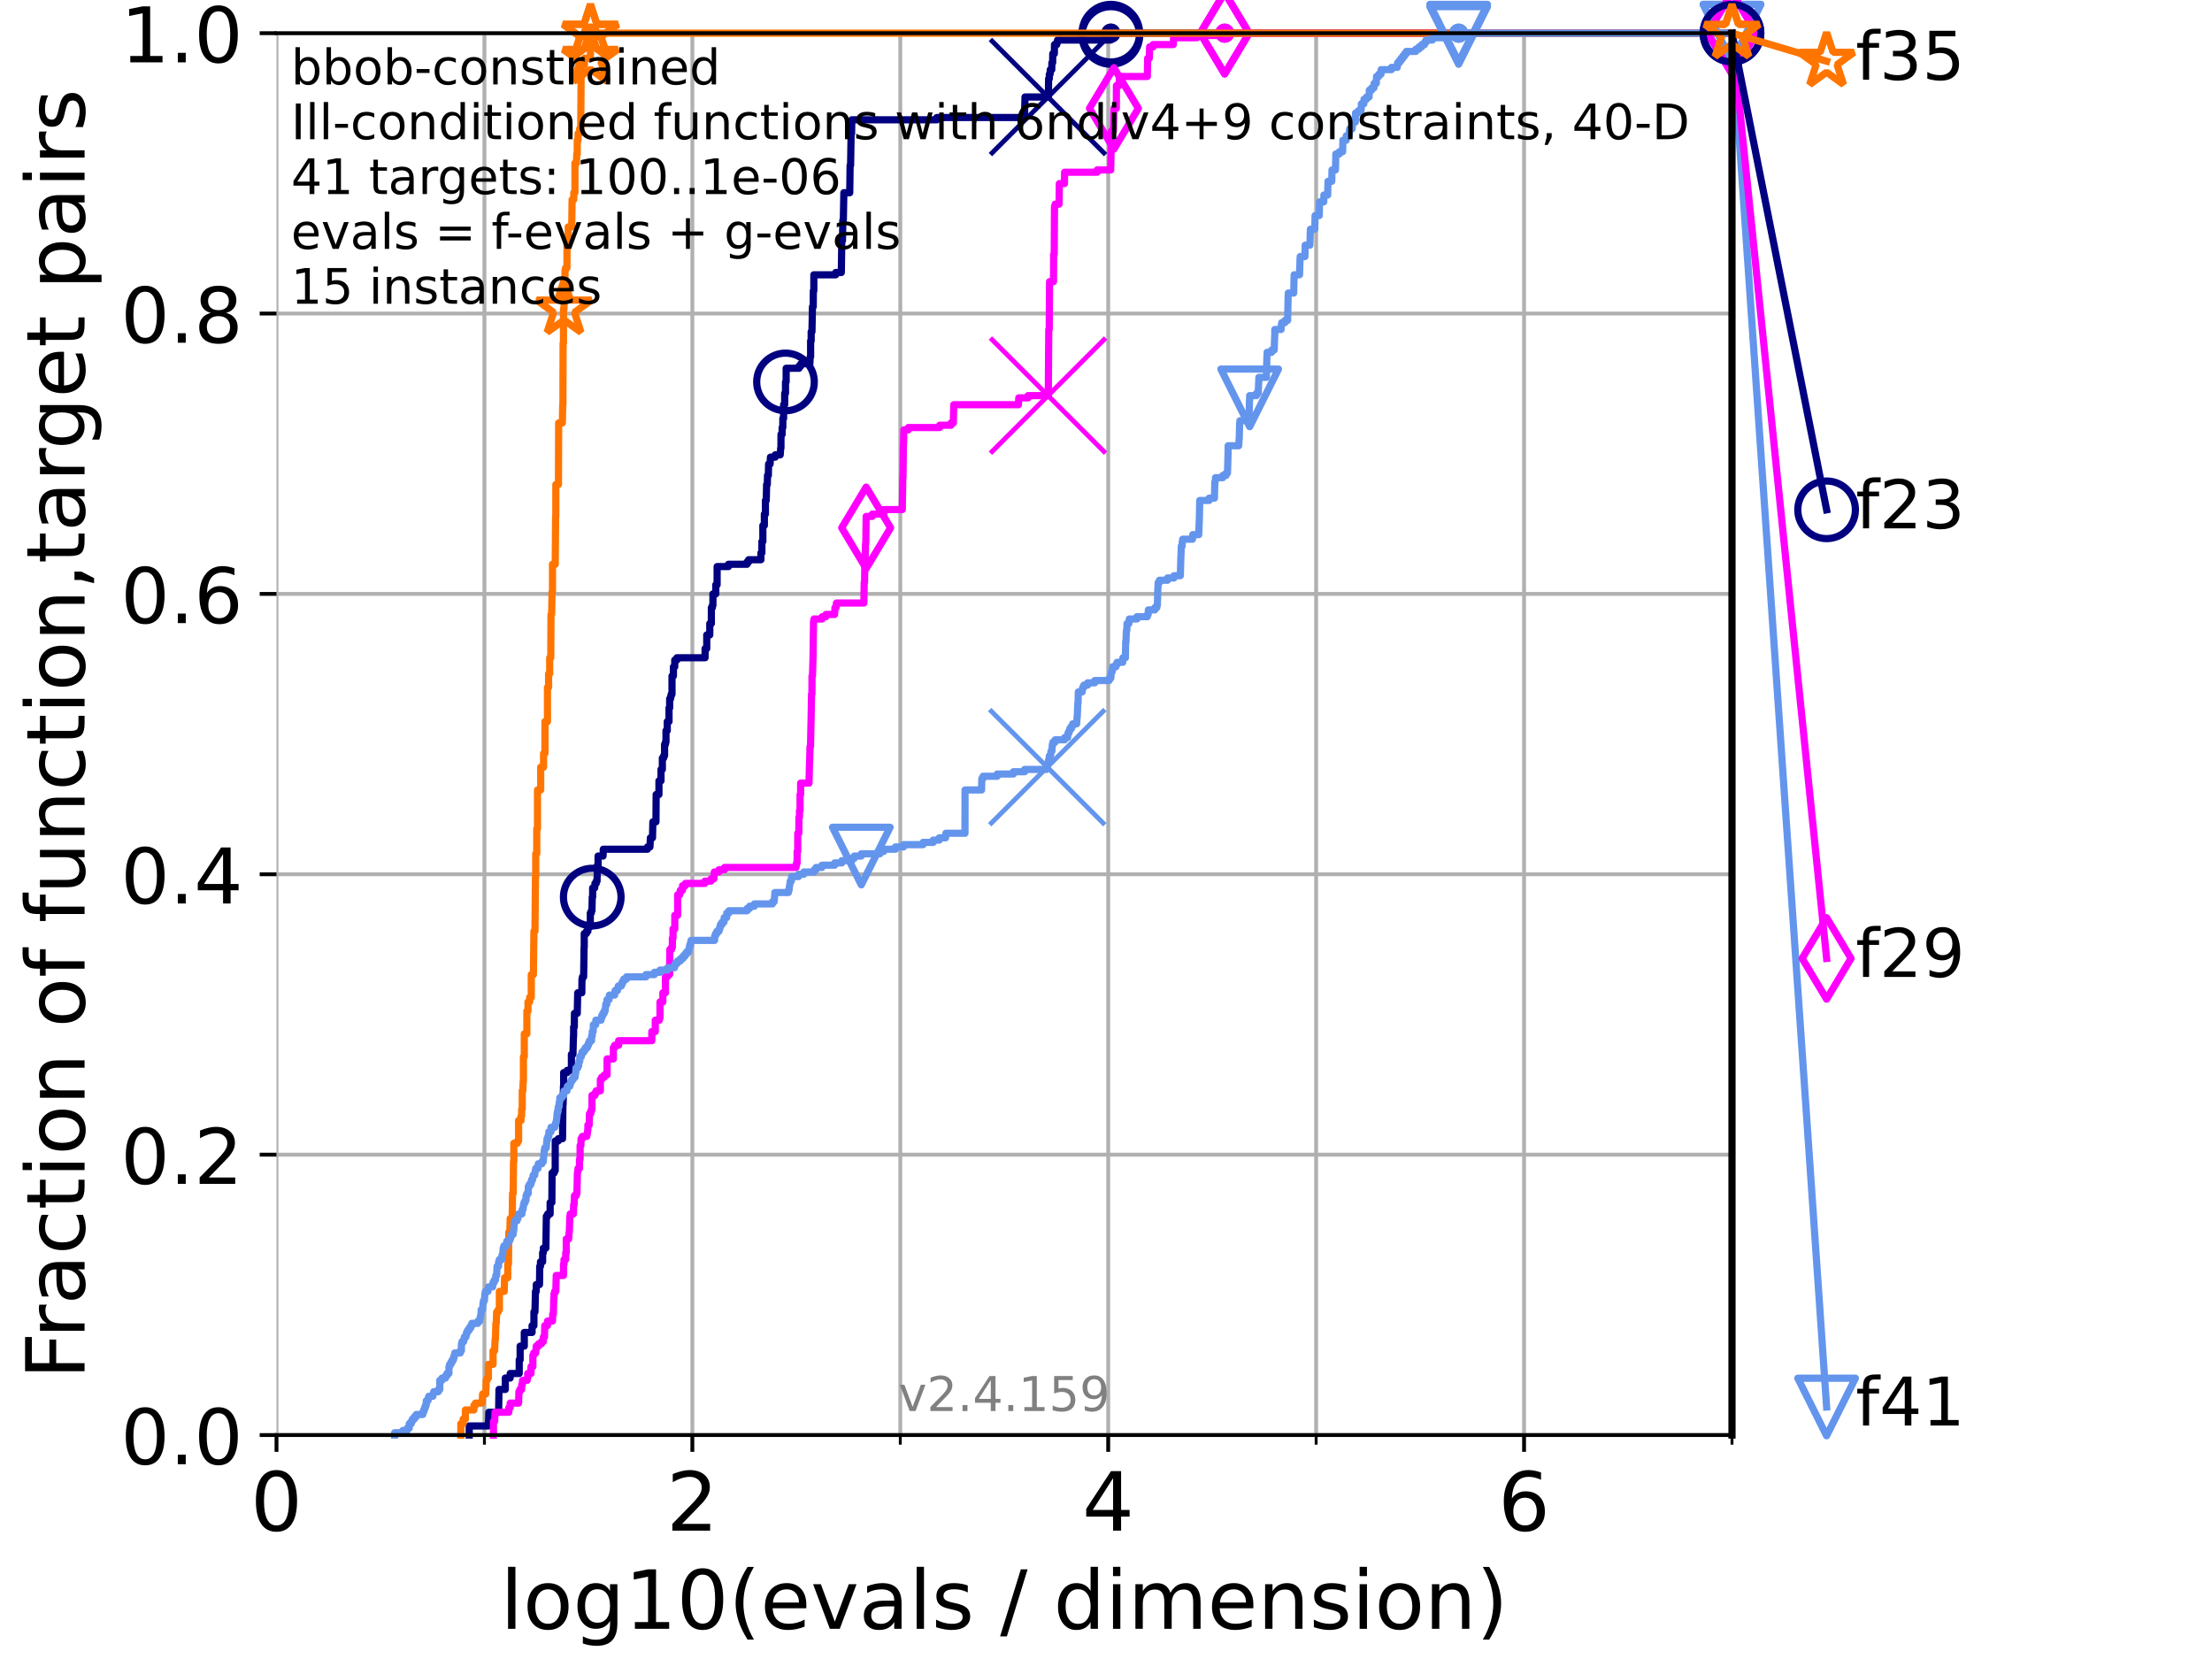 <?xml version="1.0" encoding="utf-8" standalone="no"?>
<!DOCTYPE svg PUBLIC "-//W3C//DTD SVG 1.1//EN"
  "http://www.w3.org/Graphics/SVG/1.1/DTD/svg11.dtd">
<!-- Created with matplotlib (https://matplotlib.org/) -->
<svg height="345.6pt" version="1.1" viewBox="0 0 460.8 345.6" width="460.8pt" xmlns="http://www.w3.org/2000/svg" xmlns:xlink="http://www.w3.org/1999/xlink">
 <defs>
  <style type="text/css">*{stroke-linecap:butt;stroke-linejoin:round;}</style>
 </defs>
 <g id="figure_1">
  <g id="patch_1">
   <path d="M 0 345.6 
L 460.8 345.6 
L 460.8 0 
L 0 0 
z
" style="fill:#ffffff;"/>
  </g>
  <g id="axes_1">
   <g id="patch_2">
    <path d="M 57.6 298.944 
L 360.806 298.944 
L 360.806 6.912 
L 57.6 6.912 
z
" style="fill:#ffffff;"/>
   </g>
   <g id="matplotlib.axis_1">
    <g id="xtick_1">
     <g id="line2d_1">
      <path clip-path="url(#p40391e3e48)" d="M 57.6 298.944 
L 57.6 6.912 
" style="fill:none;stroke:#b0b0b0;stroke-linecap:square;stroke-width:0.8;"/>
     </g>
     <g id="line2d_2">
      <defs>
       <path d="M 0 0 
L 0 3.5 
" id="mc70e82ac72" style="stroke:#000000;stroke-width:0.8;"/>
      </defs>
      <g>
       <use style="stroke:#000000;stroke-width:0.8;" x="57.6" xlink:href="#mc70e82ac72" y="298.944"/>
      </g>
     </g>
     <g id="text_1">
      <!-- 0 -->
      <g transform="translate(52.192 318.861)scale(0.17 -0.17)">
       <defs>
        <path d="M 31.781 66.406 
Q 24.172 66.406 20.328 58.906 
Q 16.5 51.422 16.5 36.375 
Q 16.5 21.391 20.328 13.891 
Q 24.172 6.391 31.781 6.391 
Q 39.453 6.391 43.281 13.891 
Q 47.125 21.391 47.125 36.375 
Q 47.125 51.422 43.281 58.906 
Q 39.453 66.406 31.781 66.406 
z
M 31.781 74.219 
Q 44.047 74.219 50.516 64.516 
Q 56.984 54.828 56.984 36.375 
Q 56.984 17.969 50.516 8.266 
Q 44.047 -1.422 31.781 -1.422 
Q 19.531 -1.422 13.062 8.266 
Q 6.594 17.969 6.594 36.375 
Q 6.594 54.828 13.062 64.516 
Q 19.531 74.219 31.781 74.219 
z
" id="DejaVuSans-48"/>
       </defs>
       <use xlink:href="#DejaVuSans-48"/>
      </g>
     </g>
    </g>
    <g id="xtick_2">
     <g id="line2d_3">
      <path clip-path="url(#p40391e3e48)" d="M 144.23 298.944 
L 144.23 6.912 
" style="fill:none;stroke:#b0b0b0;stroke-linecap:square;stroke-width:0.8;"/>
     </g>
     <g id="line2d_4">
      <g>
       <use style="stroke:#000000;stroke-width:0.8;" x="144.23" xlink:href="#mc70e82ac72" y="298.944"/>
      </g>
     </g>
     <g id="text_2">
      <!-- 2 -->
      <g transform="translate(138.822 318.861)scale(0.17 -0.17)">
       <defs>
        <path d="M 19.188 8.297 
L 53.609 8.297 
L 53.609 0 
L 7.328 0 
L 7.328 8.297 
Q 12.938 14.109 22.625 23.891 
Q 32.328 33.688 34.812 36.531 
Q 39.547 41.844 41.422 45.531 
Q 43.312 49.219 43.312 52.781 
Q 43.312 58.594 39.234 62.25 
Q 35.156 65.922 28.609 65.922 
Q 23.969 65.922 18.812 64.312 
Q 13.672 62.703 7.812 59.422 
L 7.812 69.391 
Q 13.766 71.781 18.938 73 
Q 24.125 74.219 28.422 74.219 
Q 39.75 74.219 46.484 68.547 
Q 53.219 62.891 53.219 53.422 
Q 53.219 48.922 51.531 44.891 
Q 49.859 40.875 45.406 35.406 
Q 44.188 33.984 37.641 27.219 
Q 31.109 20.453 19.188 8.297 
z
" id="DejaVuSans-50"/>
       </defs>
       <use xlink:href="#DejaVuSans-50"/>
      </g>
     </g>
    </g>
    <g id="xtick_3">
     <g id="line2d_5">
      <path clip-path="url(#p40391e3e48)" d="M 230.861 298.944 
L 230.861 6.912 
" style="fill:none;stroke:#b0b0b0;stroke-linecap:square;stroke-width:0.8;"/>
     </g>
     <g id="line2d_6">
      <g>
       <use style="stroke:#000000;stroke-width:0.8;" x="230.861" xlink:href="#mc70e82ac72" y="298.944"/>
      </g>
     </g>
     <g id="text_3">
      <!-- 4 -->
      <g transform="translate(225.453 318.861)scale(0.17 -0.17)">
       <defs>
        <path d="M 37.797 64.312 
L 12.891 25.391 
L 37.797 25.391 
z
M 35.203 72.906 
L 47.609 72.906 
L 47.609 25.391 
L 58.016 25.391 
L 58.016 17.188 
L 47.609 17.188 
L 47.609 0 
L 37.797 0 
L 37.797 17.188 
L 4.891 17.188 
L 4.891 26.703 
z
" id="DejaVuSans-52"/>
       </defs>
       <use xlink:href="#DejaVuSans-52"/>
      </g>
     </g>
    </g>
    <g id="xtick_4">
     <g id="line2d_7">
      <path clip-path="url(#p40391e3e48)" d="M 317.491 298.944 
L 317.491 6.912 
" style="fill:none;stroke:#b0b0b0;stroke-linecap:square;stroke-width:0.8;"/>
     </g>
     <g id="line2d_8">
      <g>
       <use style="stroke:#000000;stroke-width:0.8;" x="317.491" xlink:href="#mc70e82ac72" y="298.944"/>
      </g>
     </g>
     <g id="text_4">
      <!-- 6 -->
      <g transform="translate(312.083 318.861)scale(0.17 -0.17)">
       <defs>
        <path d="M 33.016 40.375 
Q 26.375 40.375 22.484 35.828 
Q 18.609 31.297 18.609 23.391 
Q 18.609 15.531 22.484 10.953 
Q 26.375 6.391 33.016 6.391 
Q 39.656 6.391 43.531 10.953 
Q 47.406 15.531 47.406 23.391 
Q 47.406 31.297 43.531 35.828 
Q 39.656 40.375 33.016 40.375 
z
M 52.594 71.297 
L 52.594 62.312 
Q 48.875 64.062 45.094 64.984 
Q 41.312 65.922 37.594 65.922 
Q 27.828 65.922 22.672 59.328 
Q 17.531 52.734 16.797 39.406 
Q 19.672 43.656 24.016 45.922 
Q 28.375 48.188 33.594 48.188 
Q 44.578 48.188 50.953 41.516 
Q 57.328 34.859 57.328 23.391 
Q 57.328 12.156 50.688 5.359 
Q 44.047 -1.422 33.016 -1.422 
Q 20.359 -1.422 13.672 8.266 
Q 6.984 17.969 6.984 36.375 
Q 6.984 53.656 15.188 63.938 
Q 23.391 74.219 37.203 74.219 
Q 40.922 74.219 44.703 73.484 
Q 48.484 72.75 52.594 71.297 
z
" id="DejaVuSans-54"/>
       </defs>
       <use xlink:href="#DejaVuSans-54"/>
      </g>
     </g>
    </g>
    <g id="xtick_5">
     <g id="line2d_9">
      <path clip-path="url(#p40391e3e48)" d="M 100.915 298.944 
L 100.915 6.912 
" style="fill:none;stroke:#b0b0b0;stroke-linecap:square;stroke-width:0.8;"/>
     </g>
     <g id="line2d_10">
      <defs>
       <path d="M 0 0 
L 0 2 
" id="me73b395111" style="stroke:#000000;stroke-width:0.6;"/>
      </defs>
      <g>
       <use style="stroke:#000000;stroke-width:0.6;" x="100.915" xlink:href="#me73b395111" y="298.944"/>
      </g>
     </g>
    </g>
    <g id="xtick_6">
     <g id="line2d_11">
      <path clip-path="url(#p40391e3e48)" d="M 187.546 298.944 
L 187.546 6.912 
" style="fill:none;stroke:#b0b0b0;stroke-linecap:square;stroke-width:0.8;"/>
     </g>
     <g id="line2d_12">
      <g>
       <use style="stroke:#000000;stroke-width:0.6;" x="187.546" xlink:href="#me73b395111" y="298.944"/>
      </g>
     </g>
    </g>
    <g id="xtick_7">
     <g id="line2d_13">
      <path clip-path="url(#p40391e3e48)" d="M 274.176 298.944 
L 274.176 6.912 
" style="fill:none;stroke:#b0b0b0;stroke-linecap:square;stroke-width:0.8;"/>
     </g>
     <g id="line2d_14">
      <g>
       <use style="stroke:#000000;stroke-width:0.6;" x="274.176" xlink:href="#me73b395111" y="298.944"/>
      </g>
     </g>
    </g>
    <g id="xtick_8">
     <g id="line2d_15">
      <path clip-path="url(#p40391e3e48)" d="M 360.806 298.944 
L 360.806 6.912 
" style="fill:none;stroke:#b0b0b0;stroke-linecap:square;stroke-width:0.8;"/>
     </g>
     <g id="line2d_16">
      <g>
       <use style="stroke:#000000;stroke-width:0.6;" x="360.806" xlink:href="#me73b395111" y="298.944"/>
      </g>
     </g>
    </g>
    <g id="text_5">
     <!-- log10(evals / dimension) -->
     <g transform="translate(104.239 339.314)scale(0.17 -0.17)">
      <defs>
       <path d="M 9.422 75.984 
L 18.406 75.984 
L 18.406 0 
L 9.422 0 
z
" id="DejaVuSans-108"/>
       <path d="M 30.609 48.391 
Q 23.391 48.391 19.188 42.75 
Q 14.984 37.109 14.984 27.297 
Q 14.984 17.484 19.156 11.844 
Q 23.344 6.203 30.609 6.203 
Q 37.797 6.203 41.984 11.859 
Q 46.188 17.531 46.188 27.297 
Q 46.188 37.016 41.984 42.703 
Q 37.797 48.391 30.609 48.391 
z
M 30.609 56 
Q 42.328 56 49.016 48.375 
Q 55.719 40.766 55.719 27.297 
Q 55.719 13.875 49.016 6.219 
Q 42.328 -1.422 30.609 -1.422 
Q 18.844 -1.422 12.172 6.219 
Q 5.516 13.875 5.516 27.297 
Q 5.516 40.766 12.172 48.375 
Q 18.844 56 30.609 56 
z
" id="DejaVuSans-111"/>
       <path d="M 45.406 27.984 
Q 45.406 37.75 41.375 43.109 
Q 37.359 48.484 30.078 48.484 
Q 22.859 48.484 18.828 43.109 
Q 14.797 37.75 14.797 27.984 
Q 14.797 18.266 18.828 12.891 
Q 22.859 7.516 30.078 7.516 
Q 37.359 7.516 41.375 12.891 
Q 45.406 18.266 45.406 27.984 
z
M 54.391 6.781 
Q 54.391 -7.172 48.188 -13.984 
Q 42 -20.797 29.203 -20.797 
Q 24.469 -20.797 20.266 -20.094 
Q 16.062 -19.391 12.109 -17.922 
L 12.109 -9.188 
Q 16.062 -11.328 19.922 -12.344 
Q 23.781 -13.375 27.781 -13.375 
Q 36.625 -13.375 41.016 -8.766 
Q 45.406 -4.156 45.406 5.172 
L 45.406 9.625 
Q 42.625 4.781 38.281 2.391 
Q 33.938 0 27.875 0 
Q 17.828 0 11.672 7.656 
Q 5.516 15.328 5.516 27.984 
Q 5.516 40.672 11.672 48.328 
Q 17.828 56 27.875 56 
Q 33.938 56 38.281 53.609 
Q 42.625 51.219 45.406 46.391 
L 45.406 54.688 
L 54.391 54.688 
z
" id="DejaVuSans-103"/>
       <path d="M 12.406 8.297 
L 28.516 8.297 
L 28.516 63.922 
L 10.984 60.406 
L 10.984 69.391 
L 28.422 72.906 
L 38.281 72.906 
L 38.281 8.297 
L 54.391 8.297 
L 54.391 0 
L 12.406 0 
z
" id="DejaVuSans-49"/>
       <path d="M 31 75.875 
Q 24.469 64.656 21.281 53.656 
Q 18.109 42.672 18.109 31.391 
Q 18.109 20.125 21.312 9.062 
Q 24.516 -2 31 -13.188 
L 23.188 -13.188 
Q 15.875 -1.703 12.234 9.375 
Q 8.594 20.453 8.594 31.391 
Q 8.594 42.281 12.203 53.312 
Q 15.828 64.359 23.188 75.875 
z
" id="DejaVuSans-40"/>
       <path d="M 56.203 29.594 
L 56.203 25.203 
L 14.891 25.203 
Q 15.484 15.922 20.484 11.062 
Q 25.484 6.203 34.422 6.203 
Q 39.594 6.203 44.453 7.469 
Q 49.312 8.734 54.109 11.281 
L 54.109 2.781 
Q 49.266 0.734 44.188 -0.344 
Q 39.109 -1.422 33.891 -1.422 
Q 20.797 -1.422 13.156 6.188 
Q 5.516 13.812 5.516 26.812 
Q 5.516 40.234 12.766 48.109 
Q 20.016 56 32.328 56 
Q 43.359 56 49.781 48.891 
Q 56.203 41.797 56.203 29.594 
z
M 47.219 32.234 
Q 47.125 39.594 43.094 43.984 
Q 39.062 48.391 32.422 48.391 
Q 24.906 48.391 20.391 44.141 
Q 15.875 39.891 15.188 32.172 
z
" id="DejaVuSans-101"/>
       <path d="M 2.984 54.688 
L 12.5 54.688 
L 29.594 8.797 
L 46.688 54.688 
L 56.203 54.688 
L 35.688 0 
L 23.484 0 
z
" id="DejaVuSans-118"/>
       <path d="M 34.281 27.484 
Q 23.391 27.484 19.188 25 
Q 14.984 22.516 14.984 16.5 
Q 14.984 11.719 18.141 8.906 
Q 21.297 6.109 26.703 6.109 
Q 34.188 6.109 38.703 11.406 
Q 43.219 16.703 43.219 25.484 
L 43.219 27.484 
z
M 52.203 31.203 
L 52.203 0 
L 43.219 0 
L 43.219 8.297 
Q 40.141 3.328 35.547 0.953 
Q 30.953 -1.422 24.312 -1.422 
Q 15.922 -1.422 10.953 3.297 
Q 6 8.016 6 15.922 
Q 6 25.141 12.172 29.828 
Q 18.359 34.516 30.609 34.516 
L 43.219 34.516 
L 43.219 35.406 
Q 43.219 41.609 39.141 45 
Q 35.062 48.391 27.688 48.391 
Q 23 48.391 18.547 47.266 
Q 14.109 46.141 10.016 43.891 
L 10.016 52.203 
Q 14.938 54.109 19.578 55.047 
Q 24.219 56 28.609 56 
Q 40.484 56 46.344 49.844 
Q 52.203 43.703 52.203 31.203 
z
" id="DejaVuSans-97"/>
       <path d="M 44.281 53.078 
L 44.281 44.578 
Q 40.484 46.531 36.375 47.5 
Q 32.281 48.484 27.875 48.484 
Q 21.188 48.484 17.844 46.438 
Q 14.5 44.391 14.5 40.281 
Q 14.5 37.156 16.891 35.375 
Q 19.281 33.594 26.516 31.984 
L 29.594 31.297 
Q 39.156 29.25 43.188 25.516 
Q 47.219 21.781 47.219 15.094 
Q 47.219 7.469 41.188 3.016 
Q 35.156 -1.422 24.609 -1.422 
Q 20.219 -1.422 15.453 -0.562 
Q 10.688 0.297 5.422 2 
L 5.422 11.281 
Q 10.406 8.688 15.234 7.391 
Q 20.062 6.109 24.812 6.109 
Q 31.156 6.109 34.562 8.281 
Q 37.984 10.453 37.984 14.406 
Q 37.984 18.062 35.516 20.016 
Q 33.062 21.969 24.703 23.781 
L 21.578 24.516 
Q 13.234 26.266 9.516 29.906 
Q 5.812 33.547 5.812 39.891 
Q 5.812 47.609 11.281 51.797 
Q 16.75 56 26.812 56 
Q 31.781 56 36.172 55.266 
Q 40.578 54.547 44.281 53.078 
z
" id="DejaVuSans-115"/>
       <path id="DejaVuSans-32"/>
       <path d="M 25.391 72.906 
L 33.688 72.906 
L 8.297 -9.281 
L 0 -9.281 
z
" id="DejaVuSans-47"/>
       <path d="M 45.406 46.391 
L 45.406 75.984 
L 54.391 75.984 
L 54.391 0 
L 45.406 0 
L 45.406 8.203 
Q 42.578 3.328 38.25 0.953 
Q 33.938 -1.422 27.875 -1.422 
Q 17.969 -1.422 11.734 6.484 
Q 5.516 14.406 5.516 27.297 
Q 5.516 40.188 11.734 48.094 
Q 17.969 56 27.875 56 
Q 33.938 56 38.25 53.625 
Q 42.578 51.266 45.406 46.391 
z
M 14.797 27.297 
Q 14.797 17.391 18.875 11.75 
Q 22.953 6.109 30.078 6.109 
Q 37.203 6.109 41.297 11.75 
Q 45.406 17.391 45.406 27.297 
Q 45.406 37.203 41.297 42.844 
Q 37.203 48.484 30.078 48.484 
Q 22.953 48.484 18.875 42.844 
Q 14.797 37.203 14.797 27.297 
z
" id="DejaVuSans-100"/>
       <path d="M 9.422 54.688 
L 18.406 54.688 
L 18.406 0 
L 9.422 0 
z
M 9.422 75.984 
L 18.406 75.984 
L 18.406 64.594 
L 9.422 64.594 
z
" id="DejaVuSans-105"/>
       <path d="M 52 44.188 
Q 55.375 50.25 60.062 53.125 
Q 64.75 56 71.094 56 
Q 79.641 56 84.281 50.016 
Q 88.922 44.047 88.922 33.016 
L 88.922 0 
L 79.891 0 
L 79.891 32.719 
Q 79.891 40.578 77.094 44.375 
Q 74.312 48.188 68.609 48.188 
Q 61.625 48.188 57.562 43.547 
Q 53.516 38.922 53.516 30.906 
L 53.516 0 
L 44.484 0 
L 44.484 32.719 
Q 44.484 40.625 41.703 44.406 
Q 38.922 48.188 33.109 48.188 
Q 26.219 48.188 22.156 43.531 
Q 18.109 38.875 18.109 30.906 
L 18.109 0 
L 9.078 0 
L 9.078 54.688 
L 18.109 54.688 
L 18.109 46.188 
Q 21.188 51.219 25.484 53.609 
Q 29.781 56 35.688 56 
Q 41.656 56 45.828 52.969 
Q 50 49.953 52 44.188 
z
" id="DejaVuSans-109"/>
       <path d="M 54.891 33.016 
L 54.891 0 
L 45.906 0 
L 45.906 32.719 
Q 45.906 40.484 42.875 44.328 
Q 39.844 48.188 33.797 48.188 
Q 26.516 48.188 22.312 43.547 
Q 18.109 38.922 18.109 30.906 
L 18.109 0 
L 9.078 0 
L 9.078 54.688 
L 18.109 54.688 
L 18.109 46.188 
Q 21.344 51.125 25.703 53.562 
Q 30.078 56 35.797 56 
Q 45.219 56 50.047 50.172 
Q 54.891 44.344 54.891 33.016 
z
" id="DejaVuSans-110"/>
       <path d="M 8.016 75.875 
L 15.828 75.875 
Q 23.141 64.359 26.781 53.312 
Q 30.422 42.281 30.422 31.391 
Q 30.422 20.453 26.781 9.375 
Q 23.141 -1.703 15.828 -13.188 
L 8.016 -13.188 
Q 14.5 -2 17.703 9.062 
Q 20.906 20.125 20.906 31.391 
Q 20.906 42.672 17.703 53.656 
Q 14.5 64.656 8.016 75.875 
z
" id="DejaVuSans-41"/>
      </defs>
      <use xlink:href="#DejaVuSans-108"/>
      <use x="27.783" xlink:href="#DejaVuSans-111"/>
      <use x="88.965" xlink:href="#DejaVuSans-103"/>
      <use x="152.441" xlink:href="#DejaVuSans-49"/>
      <use x="216.064" xlink:href="#DejaVuSans-48"/>
      <use x="279.688" xlink:href="#DejaVuSans-40"/>
      <use x="318.701" xlink:href="#DejaVuSans-101"/>
      <use x="380.225" xlink:href="#DejaVuSans-118"/>
      <use x="439.404" xlink:href="#DejaVuSans-97"/>
      <use x="500.684" xlink:href="#DejaVuSans-108"/>
      <use x="528.467" xlink:href="#DejaVuSans-115"/>
      <use x="580.566" xlink:href="#DejaVuSans-32"/>
      <use x="612.354" xlink:href="#DejaVuSans-47"/>
      <use x="646.045" xlink:href="#DejaVuSans-32"/>
      <use x="677.832" xlink:href="#DejaVuSans-100"/>
      <use x="741.309" xlink:href="#DejaVuSans-105"/>
      <use x="769.092" xlink:href="#DejaVuSans-109"/>
      <use x="866.504" xlink:href="#DejaVuSans-101"/>
      <use x="928.027" xlink:href="#DejaVuSans-110"/>
      <use x="991.406" xlink:href="#DejaVuSans-115"/>
      <use x="1043.506" xlink:href="#DejaVuSans-105"/>
      <use x="1071.289" xlink:href="#DejaVuSans-111"/>
      <use x="1132.471" xlink:href="#DejaVuSans-110"/>
      <use x="1195.85" xlink:href="#DejaVuSans-41"/>
     </g>
    </g>
   </g>
   <g id="matplotlib.axis_2">
    <g id="ytick_1">
     <g id="line2d_17">
      <path clip-path="url(#p40391e3e48)" d="M 57.6 298.944 
L 360.806 298.944 
" style="fill:none;stroke:#b0b0b0;stroke-linecap:square;stroke-width:0.8;"/>
     </g>
     <g id="line2d_18">
      <defs>
       <path d="M 0 0 
L -3.5 0 
" id="mdfd74fb98a" style="stroke:#000000;stroke-width:0.8;"/>
      </defs>
      <g>
       <use style="stroke:#000000;stroke-width:0.8;" x="57.6" xlink:href="#mdfd74fb98a" y="298.944"/>
      </g>
     </g>
     <g id="text_6">
      <!-- 0.0 -->
      <g transform="translate(25.155 305.023)scale(0.16 -0.16)">
       <defs>
        <path d="M 10.688 12.406 
L 21 12.406 
L 21 0 
L 10.688 0 
z
" id="DejaVuSans-46"/>
       </defs>
       <use xlink:href="#DejaVuSans-48"/>
       <use x="63.623" xlink:href="#DejaVuSans-46"/>
       <use x="95.41" xlink:href="#DejaVuSans-48"/>
      </g>
     </g>
    </g>
    <g id="ytick_2">
     <g id="line2d_19">
      <path clip-path="url(#p40391e3e48)" d="M 57.6 240.538 
L 360.806 240.538 
" style="fill:none;stroke:#b0b0b0;stroke-linecap:square;stroke-width:0.8;"/>
     </g>
     <g id="line2d_20">
      <g>
       <use style="stroke:#000000;stroke-width:0.8;" x="57.6" xlink:href="#mdfd74fb98a" y="240.538"/>
      </g>
     </g>
     <g id="text_7">
      <!-- 0.2 -->
      <g transform="translate(25.155 246.616)scale(0.16 -0.16)">
       <use xlink:href="#DejaVuSans-48"/>
       <use x="63.623" xlink:href="#DejaVuSans-46"/>
       <use x="95.41" xlink:href="#DejaVuSans-50"/>
      </g>
     </g>
    </g>
    <g id="ytick_3">
     <g id="line2d_21">
      <path clip-path="url(#p40391e3e48)" d="M 57.6 182.131 
L 360.806 182.131 
" style="fill:none;stroke:#b0b0b0;stroke-linecap:square;stroke-width:0.8;"/>
     </g>
     <g id="line2d_22">
      <g>
       <use style="stroke:#000000;stroke-width:0.8;" x="57.6" xlink:href="#mdfd74fb98a" y="182.131"/>
      </g>
     </g>
     <g id="text_8">
      <!-- 0.4 -->
      <g transform="translate(25.155 188.21)scale(0.16 -0.16)">
       <use xlink:href="#DejaVuSans-48"/>
       <use x="63.623" xlink:href="#DejaVuSans-46"/>
       <use x="95.41" xlink:href="#DejaVuSans-52"/>
      </g>
     </g>
    </g>
    <g id="ytick_4">
     <g id="line2d_23">
      <path clip-path="url(#p40391e3e48)" d="M 57.6 123.725 
L 360.806 123.725 
" style="fill:none;stroke:#b0b0b0;stroke-linecap:square;stroke-width:0.8;"/>
     </g>
     <g id="line2d_24">
      <g>
       <use style="stroke:#000000;stroke-width:0.8;" x="57.6" xlink:href="#mdfd74fb98a" y="123.725"/>
      </g>
     </g>
     <g id="text_9">
      <!-- 0.6 -->
      <g transform="translate(25.155 129.804)scale(0.16 -0.16)">
       <use xlink:href="#DejaVuSans-48"/>
       <use x="63.623" xlink:href="#DejaVuSans-46"/>
       <use x="95.41" xlink:href="#DejaVuSans-54"/>
      </g>
     </g>
    </g>
    <g id="ytick_5">
     <g id="line2d_25">
      <path clip-path="url(#p40391e3e48)" d="M 57.6 65.318 
L 360.806 65.318 
" style="fill:none;stroke:#b0b0b0;stroke-linecap:square;stroke-width:0.8;"/>
     </g>
     <g id="line2d_26">
      <g>
       <use style="stroke:#000000;stroke-width:0.8;" x="57.6" xlink:href="#mdfd74fb98a" y="65.318"/>
      </g>
     </g>
     <g id="text_10">
      <!-- 0.8 -->
      <g transform="translate(25.155 71.397)scale(0.16 -0.16)">
       <defs>
        <path d="M 31.781 34.625 
Q 24.75 34.625 20.719 30.859 
Q 16.703 27.094 16.703 20.516 
Q 16.703 13.922 20.719 10.156 
Q 24.75 6.391 31.781 6.391 
Q 38.812 6.391 42.859 10.172 
Q 46.922 13.969 46.922 20.516 
Q 46.922 27.094 42.891 30.859 
Q 38.875 34.625 31.781 34.625 
z
M 21.922 38.812 
Q 15.578 40.375 12.031 44.719 
Q 8.5 49.078 8.5 55.328 
Q 8.5 64.062 14.719 69.141 
Q 20.953 74.219 31.781 74.219 
Q 42.672 74.219 48.875 69.141 
Q 55.078 64.062 55.078 55.328 
Q 55.078 49.078 51.531 44.719 
Q 48 40.375 41.703 38.812 
Q 48.828 37.156 52.797 32.312 
Q 56.781 27.484 56.781 20.516 
Q 56.781 9.906 50.312 4.234 
Q 43.844 -1.422 31.781 -1.422 
Q 19.734 -1.422 13.25 4.234 
Q 6.781 9.906 6.781 20.516 
Q 6.781 27.484 10.781 32.312 
Q 14.797 37.156 21.922 38.812 
z
M 18.312 54.391 
Q 18.312 48.734 21.844 45.562 
Q 25.391 42.391 31.781 42.391 
Q 38.141 42.391 41.719 45.562 
Q 45.312 48.734 45.312 54.391 
Q 45.312 60.062 41.719 63.234 
Q 38.141 66.406 31.781 66.406 
Q 25.391 66.406 21.844 63.234 
Q 18.312 60.062 18.312 54.391 
z
" id="DejaVuSans-56"/>
       </defs>
       <use xlink:href="#DejaVuSans-48"/>
       <use x="63.623" xlink:href="#DejaVuSans-46"/>
       <use x="95.41" xlink:href="#DejaVuSans-56"/>
      </g>
     </g>
    </g>
    <g id="ytick_6">
     <g id="line2d_27">
      <path clip-path="url(#p40391e3e48)" d="M 57.6 6.912 
L 360.806 6.912 
" style="fill:none;stroke:#b0b0b0;stroke-linecap:square;stroke-width:0.8;"/>
     </g>
     <g id="line2d_28">
      <g>
       <use style="stroke:#000000;stroke-width:0.8;" x="57.6" xlink:href="#mdfd74fb98a" y="6.912"/>
      </g>
     </g>
     <g id="text_11">
      <!-- 1.0 -->
      <g transform="translate(25.155 12.991)scale(0.16 -0.16)">
       <use xlink:href="#DejaVuSans-49"/>
       <use x="63.623" xlink:href="#DejaVuSans-46"/>
       <use x="95.41" xlink:href="#DejaVuSans-48"/>
      </g>
     </g>
    </g>
    <g id="text_12">
     <!-- Fraction of function,target pairs -->
     <g transform="translate(17.62 287.313)rotate(-90)scale(0.17 -0.17)">
      <defs>
       <path d="M 9.812 72.906 
L 51.703 72.906 
L 51.703 64.594 
L 19.672 64.594 
L 19.672 43.109 
L 48.578 43.109 
L 48.578 34.812 
L 19.672 34.812 
L 19.672 0 
L 9.812 0 
z
" id="DejaVuSans-70"/>
       <path d="M 41.109 46.297 
Q 39.594 47.172 37.812 47.578 
Q 36.031 48 33.891 48 
Q 26.266 48 22.188 43.047 
Q 18.109 38.094 18.109 28.812 
L 18.109 0 
L 9.078 0 
L 9.078 54.688 
L 18.109 54.688 
L 18.109 46.188 
Q 20.953 51.172 25.484 53.578 
Q 30.031 56 36.531 56 
Q 37.453 56 38.578 55.875 
Q 39.703 55.766 41.062 55.516 
z
" id="DejaVuSans-114"/>
       <path d="M 48.781 52.594 
L 48.781 44.188 
Q 44.969 46.297 41.141 47.344 
Q 37.312 48.391 33.406 48.391 
Q 24.656 48.391 19.812 42.844 
Q 14.984 37.312 14.984 27.297 
Q 14.984 17.281 19.812 11.734 
Q 24.656 6.203 33.406 6.203 
Q 37.312 6.203 41.141 7.25 
Q 44.969 8.297 48.781 10.406 
L 48.781 2.094 
Q 45.016 0.344 40.984 -0.531 
Q 36.969 -1.422 32.422 -1.422 
Q 20.062 -1.422 12.781 6.344 
Q 5.516 14.109 5.516 27.297 
Q 5.516 40.672 12.859 48.328 
Q 20.219 56 33.016 56 
Q 37.156 56 41.109 55.141 
Q 45.062 54.297 48.781 52.594 
z
" id="DejaVuSans-99"/>
       <path d="M 18.312 70.219 
L 18.312 54.688 
L 36.812 54.688 
L 36.812 47.703 
L 18.312 47.703 
L 18.312 18.016 
Q 18.312 11.328 20.141 9.422 
Q 21.969 7.516 27.594 7.516 
L 36.812 7.516 
L 36.812 0 
L 27.594 0 
Q 17.188 0 13.234 3.875 
Q 9.281 7.766 9.281 18.016 
L 9.281 47.703 
L 2.688 47.703 
L 2.688 54.688 
L 9.281 54.688 
L 9.281 70.219 
z
" id="DejaVuSans-116"/>
       <path d="M 37.109 75.984 
L 37.109 68.5 
L 28.516 68.5 
Q 23.688 68.5 21.797 66.547 
Q 19.922 64.594 19.922 59.516 
L 19.922 54.688 
L 34.719 54.688 
L 34.719 47.703 
L 19.922 47.703 
L 19.922 0 
L 10.891 0 
L 10.891 47.703 
L 2.297 47.703 
L 2.297 54.688 
L 10.891 54.688 
L 10.891 58.5 
Q 10.891 67.625 15.141 71.797 
Q 19.391 75.984 28.609 75.984 
z
" id="DejaVuSans-102"/>
       <path d="M 8.5 21.578 
L 8.5 54.688 
L 17.484 54.688 
L 17.484 21.922 
Q 17.484 14.156 20.5 10.266 
Q 23.531 6.391 29.594 6.391 
Q 36.859 6.391 41.078 11.031 
Q 45.312 15.672 45.312 23.688 
L 45.312 54.688 
L 54.297 54.688 
L 54.297 0 
L 45.312 0 
L 45.312 8.406 
Q 42.047 3.422 37.719 1 
Q 33.406 -1.422 27.688 -1.422 
Q 18.266 -1.422 13.375 4.438 
Q 8.5 10.297 8.5 21.578 
z
M 31.109 56 
z
" id="DejaVuSans-117"/>
       <path d="M 11.719 12.406 
L 22.016 12.406 
L 22.016 4 
L 14.016 -11.625 
L 7.719 -11.625 
L 11.719 4 
z
" id="DejaVuSans-44"/>
       <path d="M 18.109 8.203 
L 18.109 -20.797 
L 9.078 -20.797 
L 9.078 54.688 
L 18.109 54.688 
L 18.109 46.391 
Q 20.953 51.266 25.266 53.625 
Q 29.594 56 35.594 56 
Q 45.562 56 51.781 48.094 
Q 58.016 40.188 58.016 27.297 
Q 58.016 14.406 51.781 6.484 
Q 45.562 -1.422 35.594 -1.422 
Q 29.594 -1.422 25.266 0.953 
Q 20.953 3.328 18.109 8.203 
z
M 48.688 27.297 
Q 48.688 37.203 44.609 42.844 
Q 40.531 48.484 33.406 48.484 
Q 26.266 48.484 22.188 42.844 
Q 18.109 37.203 18.109 27.297 
Q 18.109 17.391 22.188 11.75 
Q 26.266 6.109 33.406 6.109 
Q 40.531 6.109 44.609 11.75 
Q 48.688 17.391 48.688 27.297 
z
" id="DejaVuSans-112"/>
      </defs>
      <use xlink:href="#DejaVuSans-70"/>
      <use x="50.27" xlink:href="#DejaVuSans-114"/>
      <use x="91.383" xlink:href="#DejaVuSans-97"/>
      <use x="152.662" xlink:href="#DejaVuSans-99"/>
      <use x="207.643" xlink:href="#DejaVuSans-116"/>
      <use x="246.852" xlink:href="#DejaVuSans-105"/>
      <use x="274.635" xlink:href="#DejaVuSans-111"/>
      <use x="335.816" xlink:href="#DejaVuSans-110"/>
      <use x="399.195" xlink:href="#DejaVuSans-32"/>
      <use x="430.982" xlink:href="#DejaVuSans-111"/>
      <use x="492.164" xlink:href="#DejaVuSans-102"/>
      <use x="527.369" xlink:href="#DejaVuSans-32"/>
      <use x="559.156" xlink:href="#DejaVuSans-102"/>
      <use x="594.361" xlink:href="#DejaVuSans-117"/>
      <use x="657.74" xlink:href="#DejaVuSans-110"/>
      <use x="721.119" xlink:href="#DejaVuSans-99"/>
      <use x="776.1" xlink:href="#DejaVuSans-116"/>
      <use x="815.309" xlink:href="#DejaVuSans-105"/>
      <use x="843.092" xlink:href="#DejaVuSans-111"/>
      <use x="904.273" xlink:href="#DejaVuSans-110"/>
      <use x="967.652" xlink:href="#DejaVuSans-44"/>
      <use x="999.439" xlink:href="#DejaVuSans-116"/>
      <use x="1038.648" xlink:href="#DejaVuSans-97"/>
      <use x="1099.928" xlink:href="#DejaVuSans-114"/>
      <use x="1139.291" xlink:href="#DejaVuSans-103"/>
      <use x="1202.768" xlink:href="#DejaVuSans-101"/>
      <use x="1264.291" xlink:href="#DejaVuSans-116"/>
      <use x="1303.5" xlink:href="#DejaVuSans-32"/>
      <use x="1335.287" xlink:href="#DejaVuSans-112"/>
      <use x="1398.764" xlink:href="#DejaVuSans-97"/>
      <use x="1460.043" xlink:href="#DejaVuSans-105"/>
      <use x="1487.826" xlink:href="#DejaVuSans-114"/>
      <use x="1528.939" xlink:href="#DejaVuSans-115"/>
     </g>
    </g>
   </g>
   <g id="line2d_29">
    <defs>
     <path d="M 0 1.5 
C 0.398 1.5 0.779 1.342 1.061 1.061 
C 1.342 0.779 1.5 0.398 1.5 0 
C 1.5 -0.398 1.342 -0.779 1.061 -1.061 
C 0.779 -1.342 0.398 -1.5 0 -1.5 
C -0.398 -1.5 -0.779 -1.342 -1.061 -1.061 
C -1.342 -0.779 -1.5 -0.398 -1.5 0 
C -1.5 0.398 -1.342 0.779 -1.061 1.061 
C -0.779 1.342 -0.398 1.5 0 1.5 
z
" id="m6d910b429a" style="stroke:#000080;"/>
    </defs>
    <g>
     <use style="fill:#000080;stroke:#000080;" x="231.408" xlink:href="#m6d910b429a" y="6.912"/>
     <use style="fill:#000080;stroke:#000080;" x="231.408" xlink:href="#m6d910b429a" y="6.912"/>
    </g>
   </g>
   <g id="line2d_30">
    <path d="M 97.747 298.944 
L 97.747 297.045 
L 101.743 297.045 
L 101.833 294.196 
L 103.869 294.196 
L 103.949 289.447 
L 105.263 289.447 
L 105.263 287.073 
L 106.28 287.073 
L 106.28 286.123 
L 108.163 286.123 
L 108.163 283.274 
L 108.354 283.274 
L 108.354 280.425 
L 109.22 280.425 
L 109.22 277.576 
L 110.842 277.576 
L 110.842 276.151 
L 111.226 276.151 
L 111.226 273.302 
L 111.442 273.302 
L 111.55 269.029 
L 111.709 269.029 
L 111.709 267.604 
L 112.386 267.604 
L 112.437 263.805 
L 112.589 263.805 
L 112.589 262.855 
L 113.039 262.855 
L 113.039 260.956 
L 113.186 260.956 
L 113.186 260.006 
L 113.718 260.006 
L 113.813 253.359 
L 114.095 253.359 
L 114.095 252.884 
L 114.602 252.884 
L 114.602 250.509 
L 114.962 250.509 
L 115.006 244.336 
L 115.446 244.336 
L 115.446 243.862 
L 115.662 243.862 
L 115.662 237.689 
L 116.295 237.689 
L 116.295 237.214 
L 117.187 237.214 
L 117.266 230.091 
L 117.306 230.091 
L 117.384 226.292 
L 117.423 226.292 
L 117.423 223.443 
L 118.152 223.443 
L 118.152 222.968 
L 119.034 222.968 
L 119.034 219.644 
L 119.354 219.644 
L 119.46 215.845 
L 119.495 215.845 
L 119.495 213.946 
L 119.635 213.946 
L 119.669 211.097 
L 120.25 211.097 
L 120.351 206.823 
L 121.202 206.823 
L 121.234 203.974 
L 121.329 203.974 
L 121.329 203.499 
L 121.582 203.499 
L 121.676 197.326 
L 121.707 197.326 
L 121.707 194.477 
L 122.168 194.477 
L 122.168 194.002 
L 122.47 194.002 
L 122.47 193.053 
L 122.971 193.053 
L 122.971 190.204 
L 123.174 190.204 
L 123.174 189.729 
L 123.318 189.729 
L 123.375 186.88 
L 123.46 186.88 
L 123.46 184.98 
L 123.881 184.98 
L 123.936 184.031 
L 124.211 184.031 
L 124.211 183.556 
L 124.374 183.556 
L 124.455 180.232 
L 124.589 180.232 
L 124.589 178.332 
L 125.628 178.332 
L 125.679 176.908 
L 134.878 176.908 
L 134.878 176.433 
L 135.396 176.433 
L 135.486 174.534 
L 135.93 174.534 
L 136.003 171.21 
L 136.648 171.21 
L 136.69 165.511 
L 137.271 165.511 
L 137.271 162.662 
L 137.701 162.662 
L 137.701 160.288 
L 137.979 160.288 
L 137.979 157.914 
L 138.252 157.914 
L 138.252 157.439 
L 138.445 157.439 
L 138.445 155.065 
L 138.623 155.065 
L 138.623 154.59 
L 138.737 154.59 
L 138.737 152.216 
L 139 152.216 
L 139 150.316 
L 139.369 150.316 
L 139.369 147.467 
L 139.502 147.467 
L 139.502 145.568 
L 139.695 145.568 
L 139.695 145.093 
L 139.814 145.093 
L 139.814 144.618 
L 139.992 144.618 
L 139.992 140.819 
L 140.284 140.819 
L 140.284 138.92 
L 140.56 138.92 
L 140.56 137.495 
L 141.012 137.495 
L 141.012 137.021 
L 146.88 137.021 
L 146.88 135.121 
L 147.228 135.121 
L 147.228 132.272 
L 147.859 132.272 
L 147.859 129.898 
L 148.19 129.898 
L 148.19 126.574 
L 148.402 126.574 
L 148.402 126.099 
L 148.514 126.099 
L 148.514 123.725 
L 149.112 123.725 
L 149.112 121.825 
L 149.385 121.825 
L 149.392 118.027 
L 151.748 118.027 
L 151.748 117.552 
L 155.609 117.552 
L 155.609 117.077 
L 155.955 117.077 
L 155.955 116.602 
L 158.512 116.602 
L 158.512 115.178 
L 158.717 115.178 
L 158.717 112.803 
L 158.917 112.803 
L 158.917 109.479 
L 159.229 109.479 
L 159.229 107.105 
L 159.448 107.105 
L 159.452 104.256 
L 159.623 104.256 
L 159.701 100.932 
L 159.845 100.932 
L 159.886 99.033 
L 160.058 99.033 
L 160.114 96.658 
L 160.427 96.658 
L 160.494 95.234 
L 161.486 95.234 
L 161.486 94.759 
L 162.53 94.759 
L 162.636 93.334 
L 162.685 93.334 
L 162.696 90.485 
L 162.934 90.485 
L 162.934 89.061 
L 163.076 89.061 
L 163.076 87.161 
L 163.238 87.161 
L 163.238 84.312 
L 163.463 84.312 
L 163.463 81.938 
L 163.634 81.938 
L 163.634 79.564 
L 163.771 79.564 
L 163.771 76.715 
L 166.459 76.715 
L 166.459 76.24 
L 166.833 76.24 
L 166.833 75.765 
L 168.712 75.765 
L 168.768 74.341 
L 168.865 74.341 
L 168.865 71.017 
L 168.981 71.017 
L 168.981 69.117 
L 169.145 69.117 
L 169.25 63.894 
L 169.411 63.894 
L 169.433 60.57 
L 169.536 60.57 
L 169.536 57.246 
L 174.091 57.246 
L 174.091 56.771 
L 175.26 56.771 
L 175.364 50.123 
L 175.5 50.123 
L 175.58 45.85 
L 175.681 45.85 
L 175.792 40.151 
L 177.016 40.151 
L 177.091 34.453 
L 177.193 34.453 
L 177.303 27.805 
L 177.399 27.805 
L 177.452 24.956 
L 195.159 24.956 
L 195.159 24.481 
L 213.419 24.481 
L 213.528 20.208 
L 218.388 20.208 
L 218.446 16.409 
L 218.586 16.409 
L 218.599 15.459 
L 218.757 15.459 
L 218.794 14.51 
L 219.101 14.51 
L 219.124 13.085 
L 219.283 13.085 
L 219.31 11.186 
L 219.637 11.186 
L 219.675 9.286 
L 220.144 9.286 
L 220.144 8.811 
L 220.311 8.811 
L 220.311 8.337 
L 231.397 8.337 
L 231.408 6.912 
L 360.806 6.912 
L 360.806 6.912 
" style="fill:none;stroke:#000080;stroke-linecap:square;stroke-width:1.5;"/>
   </g>
   <g id="line2d_31">
    <defs>
     <path d="M 0 6 
C 1.591 6 3.117 5.368 4.243 4.243 
C 5.368 3.117 6 1.591 6 0 
C 6 -1.591 5.368 -3.117 4.243 -4.243 
C 3.117 -5.368 1.591 -6 0 -6 
C -1.591 -6 -3.117 -5.368 -4.243 -4.243 
C -5.368 -3.117 -6 -1.591 -6 0 
C -6 1.591 -5.368 3.117 -4.243 4.243 
C -3.117 5.368 -1.591 6 0 6 
z
" id="m5d58875788" style="stroke:#000080;stroke-width:1.5;"/>
    </defs>
    <g>
     <use style="fill-opacity:0;stroke:#000080;stroke-width:1.5;" x="123.375" xlink:href="#m5d58875788" y="186.88"/>
     <use style="fill-opacity:0;stroke:#000080;stroke-width:1.5;" x="163.634" xlink:href="#m5d58875788" y="79.564"/>
     <use style="fill-opacity:0;stroke:#000080;stroke-width:1.5;" x="231.408" xlink:href="#m5d58875788" y="7.387"/>
     <use style="fill-opacity:0;stroke:#000080;stroke-width:1.5;" x="231.408" xlink:href="#m5d58875788" y="6.912"/>
     <use style="fill-opacity:0;stroke:#000080;stroke-width:1.5;" x="360.806" xlink:href="#m5d58875788" y="6.912"/>
    </g>
   </g>
   <g id="line2d_32">
    <path style="fill:none;stroke:#000080;stroke-linecap:square;stroke-width:1.5;"/>
    <g/>
   </g>
   <g id="line2d_33">
    <path clip-path="url(#p40391e3e48)" d="M 218.318 20.208 
" style="fill:none;stroke:#000080;stroke-linecap:square;stroke-width:1.5;"/>
    <defs>
     <path d="M -12 12 
L 12 -12 
M -12 -12 
L 12 12 
" id="m43ce54f185" style="stroke:#000080;"/>
    </defs>
    <g clip-path="url(#p40391e3e48)">
     <use style="fill:#000080;stroke:#000080;" x="218.318" xlink:href="#m43ce54f185" y="20.208"/>
    </g>
   </g>
   <g id="line2d_34">
    <defs>
     <path d="M 0 1.5 
C 0.398 1.5 0.779 1.342 1.061 1.061 
C 1.342 0.779 1.5 0.398 1.5 0 
C 1.5 -0.398 1.342 -0.779 1.061 -1.061 
C 0.779 -1.342 0.398 -1.5 0 -1.5 
C -0.398 -1.5 -0.779 -1.342 -1.061 -1.061 
C -1.342 -0.779 -1.5 -0.398 -1.5 0 
C -1.5 0.398 -1.342 0.779 -1.061 1.061 
C -0.779 1.342 -0.398 1.5 0 1.5 
z
" id="m6ab8a0b3f7" style="stroke:#ff00ff;"/>
    </defs>
    <g>
     <use style="fill:#ff00ff;stroke:#ff00ff;" x="255.119" xlink:href="#m6ab8a0b3f7" y="6.912"/>
     <use style="fill:#ff00ff;stroke:#ff00ff;" x="255.119" xlink:href="#m6ab8a0b3f7" y="6.912"/>
    </g>
   </g>
   <g id="line2d_35">
    <path d="M 102.793 298.944 
L 102.793 296.095 
L 103.047 296.095 
L 103.131 294.196 
L 105.995 294.196 
L 105.995 293.246 
L 106.28 293.246 
L 106.28 292.296 
L 108.034 292.296 
L 108.098 289.922 
L 108.29 289.922 
L 108.29 289.447 
L 108.668 289.447 
L 108.668 288.497 
L 108.792 288.497 
L 108.854 287.548 
L 109.815 287.548 
L 109.815 287.073 
L 109.932 287.073 
L 109.932 286.123 
L 110.618 286.123 
L 110.618 284.699 
L 111.007 284.699 
L 111.007 282.324 
L 111.172 282.324 
L 111.172 281.849 
L 111.603 281.849 
L 111.709 280.425 
L 112.18 280.425 
L 112.18 279.95 
L 112.79 279.95 
L 112.79 279.475 
L 113.186 279.475 
L 113.186 278.526 
L 113.43 278.526 
L 113.478 276.151 
L 114.048 276.151 
L 114.048 275.202 
L 115.095 275.202 
L 115.139 273.777 
L 115.271 273.777 
L 115.359 270.453 
L 115.402 270.453 
L 115.402 269.503 
L 115.532 269.503 
L 115.532 269.029 
L 115.79 269.029 
L 115.875 265.705 
L 117.384 265.705 
L 117.384 263.33 
L 117.501 263.33 
L 117.501 262.381 
L 117.849 262.381 
L 117.849 260.956 
L 117.963 260.956 
L 117.963 258.107 
L 118.451 258.107 
L 118.561 256.682 
L 118.598 256.682 
L 118.708 253.359 
L 118.781 253.359 
L 118.781 252.884 
L 119.46 252.884 
L 119.495 250.984 
L 119.6 250.984 
L 119.669 249.085 
L 120.047 249.085 
L 120.047 248.61 
L 120.183 248.61 
L 120.284 244.336 
L 120.318 244.336 
L 120.418 243.387 
L 120.716 243.387 
L 120.716 241.487 
L 120.847 241.487 
L 120.847 238.638 
L 121.009 238.638 
L 121.041 237.214 
L 121.297 237.214 
L 121.297 236.739 
L 122.229 236.739 
L 122.229 236.264 
L 122.35 236.264 
L 122.44 235.314 
L 122.47 235.314 
L 122.47 234.365 
L 122.737 234.365 
L 122.796 231.99 
L 123.059 231.99 
L 123.059 231.515 
L 123.203 231.515 
L 123.203 231.041 
L 123.318 231.041 
L 123.318 228.192 
L 123.936 228.192 
L 123.936 227.717 
L 124.184 227.717 
L 124.184 227.242 
L 125.064 227.242 
L 125.064 224.868 
L 125.348 224.868 
L 125.348 224.393 
L 125.904 224.393 
L 125.904 223.918 
L 126.469 223.918 
L 126.469 220.594 
L 127.777 220.594 
L 127.777 218.22 
L 128.045 218.22 
L 128.045 217.745 
L 128.872 217.745 
L 128.872 216.795 
L 135.784 216.795 
L 135.784 214.896 
L 136.506 214.896 
L 136.506 212.522 
L 137.352 212.522 
L 137.352 212.047 
L 137.487 212.047 
L 137.487 208.723 
L 138.083 208.723 
L 138.083 206.823 
L 138.623 206.823 
L 138.623 203.499 
L 139.024 203.499 
L 139.024 203.025 
L 139.49 203.025 
L 139.538 197.801 
L 139.897 197.801 
L 139.897 197.326 
L 140.074 197.326 
L 140.074 195.427 
L 140.202 195.427 
L 140.202 193.528 
L 140.572 193.528 
L 140.572 190.678 
L 141.168 190.678 
L 141.168 186.405 
L 141.605 186.405 
L 141.605 185.93 
L 141.724 185.93 
L 141.724 185.455 
L 142.18 185.455 
L 142.18 184.505 
L 142.779 184.505 
L 142.779 184.031 
L 146.839 184.031 
L 146.839 183.556 
L 148.113 183.556 
L 148.113 183.081 
L 148.716 183.081 
L 148.797 181.656 
L 149.775 181.656 
L 149.775 181.182 
L 150.929 181.182 
L 150.929 180.707 
L 165.816 180.707 
L 165.816 180.232 
L 165.935 180.232 
L 165.935 179.757 
L 166.054 179.757 
L 166.054 177.383 
L 166.18 177.383 
L 166.183 173.584 
L 166.41 173.584 
L 166.43 170.26 
L 166.548 170.26 
L 166.548 168.835 
L 166.666 168.835 
L 166.666 165.511 
L 166.785 165.511 
L 166.785 163.137 
L 168.535 163.137 
L 168.635 158.864 
L 168.653 158.864 
L 168.74 155.54 
L 168.842 155.54 
L 168.949 150.316 
L 168.956 150.316 
L 169.055 144.618 
L 169.137 144.618 
L 169.155 140.819 
L 169.257 140.819 
L 169.364 137.021 
L 169.369 137.021 
L 169.47 129.423 
L 169.57 129.423 
L 169.57 128.948 
L 171.271 128.948 
L 171.271 128.473 
L 172.057 128.473 
L 172.057 127.998 
L 173.864 127.998 
L 173.942 126.574 
L 174.17 126.574 
L 174.242 125.624 
L 179.956 125.624 
L 180.032 121.351 
L 180.102 121.351 
L 180.161 117.552 
L 180.217 117.552 
L 180.301 113.278 
L 180.359 113.278 
L 180.436 107.58 
L 181.702 107.58 
L 181.702 107.105 
L 184.114 107.105 
L 184.114 106.155 
L 187.96 106.155 
L 188.071 99.508 
L 188.111 99.508 
L 188.196 92.385 
L 188.225 92.385 
L 188.285 89.536 
L 189.233 89.536 
L 189.233 89.061 
L 195.751 89.061 
L 195.751 88.586 
L 198.112 88.586 
L 198.112 88.111 
L 198.592 88.111 
L 198.686 84.312 
L 212.152 84.312 
L 212.234 82.888 
L 214.167 82.888 
L 214.167 82.413 
L 218.379 82.413 
L 218.479 68.642 
L 218.572 68.642 
L 218.644 58.671 
L 219.46 58.671 
L 219.496 52.972 
L 219.615 52.972 
L 219.67 43.001 
L 219.801 43.001 
L 219.801 42.526 
L 220.628 42.526 
L 220.675 38.252 
L 221.746 38.252 
L 221.774 35.878 
L 228.56 35.878 
L 228.56 35.403 
L 231.388 35.403 
L 231.493 29.23 
L 231.504 29.23 
L 231.512 27.33 
L 231.948 27.33 
L 232.049 22.582 
L 232.552 22.582 
L 232.573 17.834 
L 233.146 17.834 
L 233.172 15.934 
L 239.008 15.934 
L 239.085 12.135 
L 239.424 12.135 
L 239.492 9.761 
L 240.208 9.761 
L 240.208 9.286 
L 244.423 9.286 
L 244.472 7.862 
L 249.336 7.862 
L 249.336 7.387 
L 255.119 7.387 
L 255.119 6.912 
L 360.806 6.912 
L 360.806 6.912 
" style="fill:none;stroke:#ff00ff;stroke-linecap:square;stroke-width:1.5;"/>
   </g>
   <g id="line2d_36">
    <defs>
     <path d="M -0 8.485 
L 5.091 0 
L 0 -8.485 
L -5.091 -0 
z
" id="m24f6350494" style="stroke:#ff00ff;stroke-linejoin:miter;stroke-width:1.5;"/>
    </defs>
    <g>
     <use style="fill-opacity:0;stroke:#ff00ff;stroke-linejoin:miter;stroke-width:1.5;" x="180.436" xlink:href="#m24f6350494" y="109.954"/>
     <use style="fill-opacity:0;stroke:#ff00ff;stroke-linejoin:miter;stroke-width:1.5;" x="232.049" xlink:href="#m24f6350494" y="22.582"/>
     <use style="fill-opacity:0;stroke:#ff00ff;stroke-linejoin:miter;stroke-width:1.5;" x="255.119" xlink:href="#m24f6350494" y="6.912"/>
     <use style="fill-opacity:0;stroke:#ff00ff;stroke-linejoin:miter;stroke-width:1.5;" x="255.119" xlink:href="#m24f6350494" y="6.912"/>
     <use style="fill-opacity:0;stroke:#ff00ff;stroke-linejoin:miter;stroke-width:1.5;" x="360.806" xlink:href="#m24f6350494" y="6.912"/>
    </g>
   </g>
   <g id="line2d_37">
    <path style="fill:none;stroke:#ff00ff;stroke-linecap:square;stroke-width:1.5;"/>
    <g/>
   </g>
   <g id="line2d_38">
    <path clip-path="url(#p40391e3e48)" d="M 218.318 82.413 
" style="fill:none;stroke:#ff00ff;stroke-linecap:square;stroke-width:1.5;"/>
    <defs>
     <path d="M -12 12 
L 12 -12 
M -12 -12 
L 12 12 
" id="mdaa98a7b9c" style="stroke:#ff00ff;"/>
    </defs>
    <g clip-path="url(#p40391e3e48)">
     <use style="fill:#ff00ff;stroke:#ff00ff;" x="218.318" xlink:href="#mdaa98a7b9c" y="82.413"/>
    </g>
   </g>
   <g id="line2d_39">
    <defs>
     <path d="M 0 1.5 
C 0.398 1.5 0.779 1.342 1.061 1.061 
C 1.342 0.779 1.5 0.398 1.5 0 
C 1.5 -0.398 1.342 -0.779 1.061 -1.061 
C 0.779 -1.342 0.398 -1.5 0 -1.5 
C -0.398 -1.5 -0.779 -1.342 -1.061 -1.061 
C -1.342 -0.779 -1.5 -0.398 -1.5 0 
C -1.5 0.398 -1.342 0.779 -1.061 1.061 
C -0.779 1.342 -0.398 1.5 0 1.5 
z
" id="m2906868d5c" style="stroke:#ff7500;"/>
    </defs>
    <g>
     <use style="fill:#ff7500;stroke:#ff7500;" x="123.001" xlink:href="#m2906868d5c" y="6.912"/>
     <use style="fill:#ff7500;stroke:#ff7500;" x="123.001" xlink:href="#m2906868d5c" y="6.912"/>
    </g>
   </g>
   <g id="line2d_40">
    <path d="M 95.999 298.944 
L 95.999 296.57 
L 96.481 296.57 
L 96.481 295.62 
L 96.951 295.62 
L 96.951 293.721 
L 98.723 293.721 
L 98.723 292.771 
L 99.037 292.771 
L 99.037 292.296 
L 100.439 292.296 
L 100.535 290.397 
L 101.195 290.397 
L 101.288 287.548 
L 101.471 287.548 
L 101.471 287.073 
L 101.743 287.073 
L 101.743 284.224 
L 102.708 284.224 
L 102.708 281.375 
L 103.047 281.375 
L 103.131 279 
L 103.214 279 
L 103.297 275.676 
L 103.38 275.676 
L 103.462 273.302 
L 103.788 273.302 
L 103.788 272.827 
L 104.029 272.827 
L 104.029 269.029 
L 105.037 269.029 
L 105.113 266.179 
L 105.778 266.179 
L 105.778 263.33 
L 105.923 263.33 
L 105.995 256.682 
L 106.209 256.682 
L 106.28 253.833 
L 106.699 253.833 
L 106.768 248.61 
L 106.906 248.61 
L 106.974 241.962 
L 107.042 241.962 
L 107.042 238.163 
L 107.775 238.163 
L 107.775 237.689 
L 108.034 237.689 
L 108.034 233.415 
L 108.543 233.415 
L 108.543 232.465 
L 108.668 232.465 
L 108.668 231.041 
L 108.792 231.041 
L 108.792 227.242 
L 108.915 227.242 
L 108.977 225.342 
L 109.038 225.342 
L 109.038 220.119 
L 109.22 220.119 
L 109.22 215.371 
L 109.757 215.371 
L 109.757 210.622 
L 109.99 210.622 
L 109.99 208.723 
L 110.336 208.723 
L 110.336 207.773 
L 110.675 207.773 
L 110.675 203.025 
L 111.117 203.025 
L 111.226 194.002 
L 111.442 194.002 
L 111.55 182.606 
L 111.603 182.606 
L 111.603 177.858 
L 111.815 177.858 
L 111.815 172.634 
L 111.972 172.634 
L 111.972 164.562 
L 112.64 164.562 
L 112.64 159.813 
L 113.235 159.813 
L 113.235 156.964 
L 113.526 156.964 
L 113.526 150.316 
L 114.048 150.316 
L 114.048 143.194 
L 114.281 143.194 
L 114.281 140.345 
L 114.51 140.345 
L 114.51 137.021 
L 114.737 137.021 
L 114.782 127.998 
L 114.917 127.998 
L 115.006 123.25 
L 115.095 123.25 
L 115.095 117.552 
L 115.662 117.552 
L 115.747 107.58 
L 115.79 107.58 
L 115.79 100.932 
L 116.337 100.932 
L 116.378 88.111 
L 117.147 88.111 
L 117.227 84.312 
L 117.266 84.312 
L 117.306 71.491 
L 117.384 71.491 
L 117.384 64.369 
L 117.501 64.369 
L 117.501 61.52 
L 117.695 61.52 
L 117.695 56.296 
L 117.81 56.296 
L 117.81 55.821 
L 118.114 55.821 
L 118.114 50.598 
L 118.376 50.598 
L 118.376 47.274 
L 119.106 47.274 
L 119.177 41.576 
L 119.53 41.576 
L 119.53 40.151 
L 119.773 40.151 
L 119.773 33.978 
L 120.081 33.978 
L 120.149 32.079 
L 120.25 32.079 
L 120.25 29.23 
L 120.418 29.23 
L 120.418 27.805 
L 120.748 27.805 
L 120.748 26.856 
L 120.976 26.856 
L 121.073 13.56 
L 121.738 13.56 
L 121.769 12.135 
L 123.001 12.135 
L 123.001 6.912 
L 360.806 6.912 
L 360.806 6.912 
" style="fill:none;stroke:#ff7500;stroke-linecap:square;stroke-width:1.5;"/>
   </g>
   <g id="line2d_41">
    <defs>
     <path d="M 0 -6 
L -1.347 -1.854 
L -5.706 -1.854 
L -2.18 0.708 
L -3.527 4.854 
L -0 2.292 
L 3.527 4.854 
L 2.18 0.708 
L 5.706 -1.854 
L 1.347 -1.854 
z
" id="m97aedd1e71" style="stroke:#ff7500;stroke-linejoin:bevel;stroke-width:1.5;"/>
    </defs>
    <g>
     <use style="fill-opacity:0;stroke:#ff7500;stroke-linejoin:bevel;stroke-width:1.5;" x="117.501" xlink:href="#m97aedd1e71" y="64.369"/>
     <use style="fill-opacity:0;stroke:#ff7500;stroke-linejoin:bevel;stroke-width:1.5;" x="123.001" xlink:href="#m97aedd1e71" y="12.135"/>
     <use style="fill-opacity:0;stroke:#ff7500;stroke-linejoin:bevel;stroke-width:1.5;" x="123.001" xlink:href="#m97aedd1e71" y="6.912"/>
     <use style="fill-opacity:0;stroke:#ff7500;stroke-linejoin:bevel;stroke-width:1.5;" x="123.001" xlink:href="#m97aedd1e71" y="6.912"/>
     <use style="fill-opacity:0;stroke:#ff7500;stroke-linejoin:bevel;stroke-width:1.5;" x="360.806" xlink:href="#m97aedd1e71" y="6.912"/>
    </g>
   </g>
   <g id="line2d_42">
    <path style="fill:none;stroke:#ff7500;stroke-linecap:square;stroke-width:1.5;"/>
    <g/>
   </g>
   <g id="line2d_43">
    <defs>
     <path d="M 0 1.5 
C 0.398 1.5 0.779 1.342 1.061 1.061 
C 1.342 0.779 1.5 0.398 1.5 0 
C 1.5 -0.398 1.342 -0.779 1.061 -1.061 
C 0.779 -1.342 0.398 -1.5 0 -1.5 
C -0.398 -1.5 -0.779 -1.342 -1.061 -1.061 
C -1.342 -0.779 -1.5 -0.398 -1.5 0 
C -1.5 0.398 -1.342 0.779 -1.061 1.061 
C -0.779 1.342 -0.398 1.5 0 1.5 
z
" id="m01208b68fc" style="stroke:#6495ed;"/>
    </defs>
    <g>
     <use style="fill:#6495ed;stroke:#6495ed;" x="303.862" xlink:href="#m01208b68fc" y="6.912"/>
     <use style="fill:#6495ed;stroke:#6495ed;" x="303.862" xlink:href="#m01208b68fc" y="6.912"/>
    </g>
   </g>
   <g id="line2d_44">
    <path d="M 82.212 298.944 
L 82.212 298.469 
L 83.912 298.469 
L 83.912 297.994 
L 84.819 297.994 
L 84.819 297.519 
L 85.256 297.519 
L 85.256 296.57 
L 85.684 296.57 
L 85.684 296.095 
L 85.894 296.095 
L 85.894 295.62 
L 86.307 295.62 
L 86.307 295.145 
L 86.712 295.145 
L 86.712 294.67 
L 88.063 294.67 
L 88.063 294.196 
L 88.249 294.196 
L 88.249 293.721 
L 88.432 293.721 
L 88.432 293.246 
L 88.614 293.246 
L 88.614 292.771 
L 88.794 292.771 
L 88.794 291.821 
L 89.149 291.821 
L 89.149 291.346 
L 89.324 291.346 
L 89.324 290.872 
L 90.175 290.872 
L 90.175 290.397 
L 90.341 290.397 
L 90.341 289.922 
L 91.306 289.922 
L 91.306 289.447 
L 91.617 289.447 
L 91.617 287.548 
L 92.074 287.548 
L 92.074 287.073 
L 92.812 287.073 
L 92.812 286.598 
L 93.099 286.598 
L 93.099 286.123 
L 93.521 286.123 
L 93.521 284.699 
L 93.66 284.699 
L 93.66 284.224 
L 93.935 284.224 
L 93.935 283.749 
L 94.206 283.749 
L 94.206 283.274 
L 94.472 283.274 
L 94.472 282.799 
L 94.604 282.799 
L 94.604 282.324 
L 94.736 282.324 
L 94.736 281.849 
L 95.876 281.849 
L 95.876 281.375 
L 96.12 281.375 
L 96.12 279.95 
L 96.241 279.95 
L 96.241 279.475 
L 96.6 279.475 
L 96.6 279 
L 96.718 279 
L 96.718 278.526 
L 97.067 278.526 
L 97.067 278.051 
L 97.182 278.051 
L 97.182 277.576 
L 97.41 277.576 
L 97.41 277.101 
L 97.747 277.101 
L 97.747 276.626 
L 98.078 276.626 
L 98.078 276.151 
L 98.295 276.151 
L 98.295 275.676 
L 99.55 275.676 
L 99.55 275.202 
L 99.95 275.202 
L 100.049 274.252 
L 100.147 274.252 
L 100.245 272.827 
L 100.535 272.827 
L 100.631 271.403 
L 100.726 271.403 
L 100.726 270.928 
L 100.915 270.928 
L 101.009 269.503 
L 101.102 269.503 
L 101.102 269.029 
L 101.653 269.029 
L 101.743 268.079 
L 102.622 268.079 
L 102.708 267.129 
L 102.963 267.129 
L 102.963 266.654 
L 103.214 266.654 
L 103.297 265.705 
L 103.462 265.705 
L 103.544 263.805 
L 103.869 263.805 
L 103.869 262.855 
L 104.029 262.855 
L 104.029 262.381 
L 104.579 262.381 
L 104.579 261.431 
L 104.733 261.431 
L 104.809 260.006 
L 104.962 260.006 
L 104.962 259.532 
L 105.559 259.532 
L 105.559 258.582 
L 106.138 258.582 
L 106.138 258.107 
L 106.35 258.107 
L 106.35 257.632 
L 106.491 257.632 
L 106.491 257.157 
L 106.906 257.157 
L 106.974 256.208 
L 107.042 256.208 
L 107.11 254.783 
L 107.177 254.783 
L 107.177 254.308 
L 107.709 254.308 
L 107.709 253.833 
L 107.905 253.833 
L 107.905 253.359 
L 108.034 253.359 
L 108.034 252.884 
L 108.73 252.884 
L 108.792 251.934 
L 108.977 251.934 
L 109.038 250.984 
L 109.159 250.984 
L 109.159 250.509 
L 109.401 250.509 
L 109.401 250.035 
L 109.58 250.035 
L 109.58 249.085 
L 109.757 249.085 
L 109.757 248.61 
L 110.048 248.61 
L 110.048 247.185 
L 110.278 247.185 
L 110.278 246.711 
L 110.618 246.711 
L 110.618 246.236 
L 110.73 246.236 
L 110.73 245.761 
L 110.952 245.761 
L 111.062 244.811 
L 111.389 244.811 
L 111.496 243.862 
L 111.603 243.862 
L 111.603 243.387 
L 112.077 243.387 
L 112.128 242.437 
L 112.89 242.437 
L 112.89 241.962 
L 113.186 241.962 
L 113.284 240.538 
L 113.333 240.538 
L 113.381 239.588 
L 113.478 239.588 
L 113.478 239.113 
L 113.813 239.113 
L 113.907 237.689 
L 113.954 237.689 
L 113.954 237.214 
L 114.142 237.214 
L 114.142 236.739 
L 114.327 236.739 
L 114.327 235.789 
L 114.782 235.789 
L 114.782 234.839 
L 115.576 234.839 
L 115.576 234.365 
L 115.747 234.365 
L 115.747 233.89 
L 115.875 233.89 
L 115.96 232.94 
L 116.002 232.94 
L 116.044 231.99 
L 116.128 231.99 
L 116.128 231.515 
L 116.253 231.515 
L 116.295 230.566 
L 116.46 230.566 
L 116.502 229.616 
L 116.584 229.616 
L 116.624 228.666 
L 117.068 228.666 
L 117.068 228.192 
L 117.423 228.192 
L 117.501 227.242 
L 118.114 227.242 
L 118.19 226.292 
L 118.708 226.292 
L 118.708 225.817 
L 118.854 225.817 
L 118.854 225.342 
L 119.07 225.342 
L 119.07 224.868 
L 119.425 224.868 
L 119.425 224.393 
L 119.808 224.393 
L 119.911 223.443 
L 119.945 223.443 
L 119.979 222.493 
L 120.351 222.493 
L 120.351 222.018 
L 120.551 222.018 
L 120.617 221.069 
L 120.781 221.069 
L 120.781 220.119 
L 121.106 220.119 
L 121.106 219.644 
L 121.234 219.644 
L 121.234 219.169 
L 121.644 219.169 
L 121.644 218.695 
L 121.954 218.695 
L 121.954 218.22 
L 122.38 218.22 
L 122.38 217.745 
L 122.589 217.745 
L 122.589 217.27 
L 122.796 217.27 
L 122.796 216.795 
L 123.232 216.795 
L 123.232 215.845 
L 123.375 215.845 
L 123.375 214.896 
L 123.573 214.896 
L 123.601 213.471 
L 124.102 213.471 
L 124.129 212.522 
L 125.219 212.522 
L 125.219 212.047 
L 125.348 212.047 
L 125.348 211.572 
L 125.578 211.572 
L 125.578 211.097 
L 125.855 211.097 
L 125.855 210.622 
L 126.053 210.622 
L 126.152 209.672 
L 126.177 209.672 
L 126.177 209.198 
L 126.421 209.198 
L 126.445 208.248 
L 126.876 208.248 
L 126.946 207.298 
L 128.045 207.298 
L 128.134 206.348 
L 128.636 206.348 
L 128.636 205.874 
L 128.808 205.874 
L 128.808 205.399 
L 129.438 205.399 
L 129.438 204.924 
L 129.664 204.924 
L 129.664 204.449 
L 129.927 204.449 
L 129.927 203.974 
L 130.502 203.974 
L 130.502 203.499 
L 134.566 203.499 
L 134.566 203.025 
L 136.321 203.025 
L 136.321 202.55 
L 137.501 202.55 
L 137.501 202.075 
L 139.049 202.075 
L 139.049 201.6 
L 140.503 201.6 
L 140.503 201.125 
L 140.674 201.125 
L 140.674 200.65 
L 141.134 200.65 
L 141.134 200.175 
L 141.745 200.175 
L 141.745 199.701 
L 142.264 199.701 
L 142.264 199.226 
L 142.677 199.226 
L 142.677 198.751 
L 143.041 198.751 
L 143.041 198.276 
L 143.497 198.276 
L 143.585 197.326 
L 143.691 197.326 
L 143.691 196.852 
L 143.836 196.852 
L 143.836 196.377 
L 143.951 196.377 
L 143.951 195.902 
L 148.863 195.902 
L 148.885 194.952 
L 149.061 194.952 
L 149.061 194.477 
L 149.342 194.477 
L 149.342 194.002 
L 149.782 194.002 
L 149.782 193.528 
L 149.956 193.528 
L 149.956 193.053 
L 150.087 193.053 
L 150.087 192.578 
L 150.422 192.578 
L 150.422 192.103 
L 150.823 192.103 
L 150.857 191.153 
L 151.378 191.153 
L 151.404 190.204 
L 151.855 190.204 
L 151.855 189.729 
L 155.634 189.729 
L 155.634 189.254 
L 156.161 189.254 
L 156.161 188.779 
L 157.142 188.779 
L 157.142 188.304 
L 160.914 188.304 
L 160.914 187.829 
L 161.282 187.829 
L 161.392 186.405 
L 161.411 186.405 
L 161.411 185.93 
L 164.232 185.93 
L 164.232 185.455 
L 164.371 185.455 
L 164.474 184.505 
L 164.512 184.505 
L 164.617 183.556 
L 164.851 183.556 
L 164.908 182.606 
L 166.352 182.606 
L 166.352 182.131 
L 167.429 182.131 
L 167.429 181.656 
L 169.607 181.656 
L 169.607 181.182 
L 170.01 181.182 
L 170.01 180.707 
L 171.229 180.707 
L 171.229 180.232 
L 173.882 180.232 
L 173.882 179.757 
L 175.368 179.757 
L 175.368 179.282 
L 177.465 179.282 
L 177.465 178.807 
L 177.957 178.807 
L 177.957 178.332 
L 179.423 178.332 
L 179.423 177.858 
L 183.315 177.858 
L 183.315 177.383 
L 184.069 177.383 
L 184.069 176.908 
L 186.53 176.908 
L 186.53 176.433 
L 188.215 176.433 
L 188.215 175.958 
L 192.29 175.958 
L 192.29 175.483 
L 194.399 175.483 
L 194.399 175.008 
L 195.667 175.008 
L 195.667 174.534 
L 196.977 174.534 
L 197.036 173.584 
L 201.025 173.584 
L 201.034 164.562 
L 204.482 164.562 
L 204.53 162.188 
L 204.785 162.188 
L 204.785 161.713 
L 207.737 161.713 
L 207.737 161.238 
L 211.111 161.238 
L 211.111 160.763 
L 213.452 160.763 
L 213.452 160.288 
L 217.984 160.288 
L 217.984 159.813 
L 218.201 159.813 
L 218.201 159.338 
L 218.323 159.338 
L 218.405 158.389 
L 218.497 158.389 
L 218.602 157.439 
L 218.86 157.439 
L 218.945 156.489 
L 219.132 156.489 
L 219.223 155.065 
L 219.358 155.065 
L 219.358 154.59 
L 219.81 154.59 
L 219.81 154.115 
L 221.777 154.115 
L 221.777 153.64 
L 222.401 153.64 
L 222.486 152.691 
L 222.703 152.691 
L 222.703 152.216 
L 222.875 152.216 
L 222.875 151.741 
L 223.214 151.741 
L 223.214 151.266 
L 223.459 151.266 
L 223.459 150.791 
L 224.284 150.791 
L 224.378 149.367 
L 224.414 149.367 
L 224.522 146.518 
L 224.576 146.518 
L 224.634 144.143 
L 225.441 144.143 
L 225.535 143.194 
L 225.782 143.194 
L 225.782 142.719 
L 226.573 142.719 
L 226.573 142.244 
L 228.049 142.244 
L 228.049 141.769 
L 231.053 141.769 
L 231.053 141.294 
L 231.394 141.294 
L 231.465 140.345 
L 231.519 140.345 
L 231.519 139.87 
L 231.712 139.87 
L 231.741 138.92 
L 232.455 138.92 
L 232.455 138.445 
L 232.703 138.445 
L 232.703 137.97 
L 233.888 137.97 
L 233.918 137.021 
L 234.445 137.021 
L 234.497 133.697 
L 234.561 133.697 
L 234.657 131.322 
L 234.744 131.322 
L 234.779 129.898 
L 235.168 129.898 
L 235.248 128.948 
L 236.844 128.948 
L 236.844 128.473 
L 239.003 128.473 
L 239.003 127.998 
L 239.192 127.998 
L 239.225 127.049 
L 240.573 127.049 
L 240.573 126.574 
L 240.984 126.574 
L 240.984 126.099 
L 241.102 126.099 
L 241.21 122.3 
L 241.244 122.3 
L 241.271 121.351 
L 241.53 121.351 
L 241.53 120.876 
L 243.213 120.876 
L 243.213 120.401 
L 244.57 120.401 
L 244.57 119.926 
L 245.885 119.926 
L 245.991 116.127 
L 246 116.127 
L 246.091 113.753 
L 246.27 113.753 
L 246.283 112.803 
L 246.386 112.803 
L 246.386 112.328 
L 248.419 112.328 
L 248.47 111.379 
L 249.716 111.379 
L 249.827 108.53 
L 249.837 108.53 
L 249.927 104.256 
L 251.881 104.256 
L 251.881 103.781 
L 252.985 103.781 
L 253.067 100.457 
L 253.137 100.457 
L 253.215 99.508 
L 254.74 99.508 
L 254.74 99.033 
L 255.415 99.033 
L 255.415 98.558 
L 255.71 98.558 
L 255.819 94.759 
L 255.822 94.759 
L 255.846 92.86 
L 258.04 92.86 
L 258.131 91.435 
L 258.151 91.435 
L 258.237 88.111 
L 258.302 88.111 
L 258.302 87.636 
L 259.653 87.636 
L 259.653 87.161 
L 260.196 87.161 
L 260.291 83.363 
L 260.329 83.363 
L 260.332 82.413 
L 261.736 82.413 
L 261.736 81.938 
L 262.111 81.938 
L 262.205 79.564 
L 262.227 79.564 
L 262.242 78.614 
L 263.809 78.614 
L 263.917 74.341 
L 263.954 74.341 
L 263.956 73.391 
L 264.903 73.391 
L 264.903 72.916 
L 265.437 72.916 
L 265.535 70.067 
L 265.557 70.067 
L 265.56 68.642 
L 266.877 68.642 
L 266.934 67.693 
L 267.001 67.693 
L 267.001 67.218 
L 267.656 67.218 
L 267.656 66.743 
L 268.236 66.743 
L 268.344 61.52 
L 268.369 61.52 
L 268.369 61.045 
L 269.5 61.045 
L 269.595 57.246 
L 270.717 57.246 
L 270.823 53.922 
L 270.853 53.922 
L 270.853 53.447 
L 271.844 53.447 
L 271.894 51.073 
L 272.877 51.073 
L 272.979 47.749 
L 273.892 47.749 
L 273.959 44.9 
L 274.83 44.9 
L 274.883 42.051 
L 275.761 42.051 
L 275.79 40.626 
L 276.583 40.626 
L 276.645 37.777 
L 277.429 37.777 
L 277.48 35.403 
L 278.204 35.403 
L 278.279 32.079 
L 279.008 32.079 
L 279.008 31.604 
L 279.694 31.604 
L 279.744 29.23 
L 280.436 29.23 
L 280.456 28.28 
L 281.042 28.28 
L 281.15 26.856 
L 281.679 26.856 
L 281.78 25.431 
L 282.339 25.431 
L 282.387 23.532 
L 282.991 23.532 
L 282.991 23.057 
L 283.537 23.057 
L 283.599 21.632 
L 284.116 21.632 
L 284.142 20.683 
L 284.662 20.683 
L 284.662 20.208 
L 285.211 20.208 
L 285.249 18.783 
L 285.747 18.783 
L 285.747 18.308 
L 286.221 18.308 
L 286.254 17.359 
L 286.704 17.359 
L 286.756 15.934 
L 287.226 15.934 
L 287.226 15.459 
L 287.691 15.459 
L 287.706 14.51 
L 289.867 14.51 
L 289.867 14.035 
L 291.075 14.035 
L 291.139 13.085 
L 291.519 13.085 
L 291.519 12.61 
L 291.88 12.61 
L 291.88 12.135 
L 292.25 12.135 
L 292.25 11.66 
L 292.614 11.66 
L 292.614 11.186 
L 292.969 11.186 
L 292.969 10.711 
L 294.943 10.711 
L 294.943 10.236 
L 295.599 10.236 
L 295.599 9.761 
L 296.178 9.761 
L 296.178 9.286 
L 296.758 9.286 
L 296.758 8.811 
L 297.064 8.811 
L 297.064 8.337 
L 298.406 8.337 
L 298.406 7.862 
L 301.775 7.862 
L 301.775 7.387 
L 303.862 7.387 
L 303.862 6.912 
L 360.806 6.912 
L 360.806 6.912 
" style="fill:none;stroke:#6495ed;stroke-linecap:square;stroke-width:1.5;"/>
   </g>
   <g id="line2d_45">
    <defs>
     <path d="M -0 6 
L 6 -6 
L -6 -6 
z
" id="m79ee4dc05c" style="stroke:#6495ed;stroke-linejoin:miter;stroke-width:1.5;"/>
    </defs>
    <g>
     <use style="fill-opacity:0;stroke:#6495ed;stroke-linejoin:miter;stroke-width:1.5;" x="179.423" xlink:href="#m79ee4dc05c" y="178.332"/>
     <use style="fill-opacity:0;stroke:#6495ed;stroke-linejoin:miter;stroke-width:1.5;" x="260.332" xlink:href="#m79ee4dc05c" y="82.888"/>
     <use style="fill-opacity:0;stroke:#6495ed;stroke-linejoin:miter;stroke-width:1.5;" x="303.862" xlink:href="#m79ee4dc05c" y="7.387"/>
     <use style="fill-opacity:0;stroke:#6495ed;stroke-linejoin:miter;stroke-width:1.5;" x="303.862" xlink:href="#m79ee4dc05c" y="6.912"/>
     <use style="fill-opacity:0;stroke:#6495ed;stroke-linejoin:miter;stroke-width:1.5;" x="360.806" xlink:href="#m79ee4dc05c" y="6.912"/>
    </g>
   </g>
   <g id="line2d_46">
    <path style="fill:none;stroke:#6495ed;stroke-linecap:square;stroke-width:1.5;"/>
    <g/>
   </g>
   <g id="line2d_47">
    <path clip-path="url(#p40391e3e48)" d="M 218.161 159.813 
" style="fill:none;stroke:#6495ed;stroke-linecap:square;stroke-width:1.5;"/>
    <defs>
     <path d="M -12 12 
L 12 -12 
M -12 -12 
L 12 12 
" id="m06b517ac0c" style="stroke:#6495ed;"/>
    </defs>
    <g clip-path="url(#p40391e3e48)">
     <use style="fill:#6495ed;stroke:#6495ed;" x="218.161" xlink:href="#m06b517ac0c" y="159.813"/>
    </g>
   </g>
   <g id="line2d_48">
    <path d="M 360.806 6.912 
L 380.515 293.103 
" style="fill:none;stroke:#6495ed;stroke-linecap:square;stroke-width:1.5;"/>
    <g>
     <use style="fill-opacity:0;stroke:#6495ed;stroke-linejoin:miter;stroke-width:1.5;" x="360.806" xlink:href="#m79ee4dc05c" y="6.912"/>
     <use style="fill-opacity:0;stroke:#6495ed;stroke-linejoin:miter;stroke-width:1.5;" x="380.515" xlink:href="#m79ee4dc05c" y="293.103"/>
    </g>
   </g>
   <g id="line2d_49">
    <path d="M 360.806 6.912 
L 380.515 199.653 
" style="fill:none;stroke:#ff00ff;stroke-linecap:square;stroke-width:1.5;"/>
    <g>
     <use style="fill-opacity:0;stroke:#ff00ff;stroke-linejoin:miter;stroke-width:1.5;" x="360.806" xlink:href="#m24f6350494" y="6.912"/>
     <use style="fill-opacity:0;stroke:#ff00ff;stroke-linejoin:miter;stroke-width:1.5;" x="380.515" xlink:href="#m24f6350494" y="199.653"/>
    </g>
   </g>
   <g id="line2d_50">
    <path d="M 360.806 6.912 
L 380.515 106.203 
" style="fill:none;stroke:#000080;stroke-linecap:square;stroke-width:1.5;"/>
    <g>
     <use style="fill-opacity:0;stroke:#000080;stroke-width:1.5;" x="360.806" xlink:href="#m5d58875788" y="6.912"/>
     <use style="fill-opacity:0;stroke:#000080;stroke-width:1.5;" x="380.515" xlink:href="#m5d58875788" y="106.203"/>
    </g>
   </g>
   <g id="line2d_51">
    <path d="M 360.806 6.912 
L 380.515 12.753 
" style="fill:none;stroke:#ff7500;stroke-linecap:square;stroke-width:1.5;"/>
    <g>
     <use style="fill-opacity:0;stroke:#ff7500;stroke-linejoin:bevel;stroke-width:1.5;" x="360.806" xlink:href="#m97aedd1e71" y="6.912"/>
     <use style="fill-opacity:0;stroke:#ff7500;stroke-linejoin:bevel;stroke-width:1.5;" x="380.515" xlink:href="#m97aedd1e71" y="12.753"/>
    </g>
   </g>
   <g id="line2d_52">
    <path d="M 360.806 298.944 
L 360.806 6.912 
" style="fill:none;stroke:#000000;stroke-linecap:square;stroke-width:1.5;"/>
   </g>
   <g id="patch_3">
    <path d="M 57.6 298.944 
L 360.806 298.944 
" style="fill:none;stroke:#000000;stroke-linecap:square;stroke-linejoin:miter;stroke-width:0.8;"/>
   </g>
   <g id="patch_4">
    <path d="M 57.6 6.912 
L 360.806 6.912 
" style="fill:none;stroke:#000000;stroke-linecap:square;stroke-linejoin:miter;stroke-width:0.8;"/>
   </g>
   <g id="text_13">
    <!-- f41 -->
    <g transform="translate(386.579 296.966)scale(0.14 -0.14)">
     <use xlink:href="#DejaVuSans-102"/>
     <use x="35.205" xlink:href="#DejaVuSans-52"/>
     <use x="98.828" xlink:href="#DejaVuSans-49"/>
    </g>
   </g>
   <g id="text_14">
    <!-- f29 -->
    <g transform="translate(386.579 203.516)scale(0.14 -0.14)">
     <defs>
      <path d="M 10.984 1.516 
L 10.984 10.5 
Q 14.703 8.734 18.5 7.812 
Q 22.312 6.891 25.984 6.891 
Q 35.75 6.891 40.891 13.453 
Q 46.047 20.016 46.781 33.406 
Q 43.953 29.203 39.594 26.953 
Q 35.25 24.703 29.984 24.703 
Q 19.047 24.703 12.672 31.312 
Q 6.297 37.938 6.297 49.422 
Q 6.297 60.641 12.938 67.422 
Q 19.578 74.219 30.609 74.219 
Q 43.266 74.219 49.922 64.516 
Q 56.594 54.828 56.594 36.375 
Q 56.594 19.141 48.406 8.859 
Q 40.234 -1.422 26.422 -1.422 
Q 22.703 -1.422 18.891 -0.688 
Q 15.094 0.047 10.984 1.516 
z
M 30.609 32.422 
Q 37.25 32.422 41.125 36.953 
Q 45.016 41.5 45.016 49.422 
Q 45.016 57.281 41.125 61.844 
Q 37.25 66.406 30.609 66.406 
Q 23.969 66.406 20.094 61.844 
Q 16.219 57.281 16.219 49.422 
Q 16.219 41.5 20.094 36.953 
Q 23.969 32.422 30.609 32.422 
z
" id="DejaVuSans-57"/>
     </defs>
     <use xlink:href="#DejaVuSans-102"/>
     <use x="35.205" xlink:href="#DejaVuSans-50"/>
     <use x="98.828" xlink:href="#DejaVuSans-57"/>
    </g>
   </g>
   <g id="text_15">
    <!-- f23 -->
    <g transform="translate(386.579 110.066)scale(0.14 -0.14)">
     <defs>
      <path d="M 40.578 39.312 
Q 47.656 37.797 51.625 33 
Q 55.609 28.219 55.609 21.188 
Q 55.609 10.406 48.188 4.484 
Q 40.766 -1.422 27.094 -1.422 
Q 22.516 -1.422 17.656 -0.516 
Q 12.797 0.391 7.625 2.203 
L 7.625 11.719 
Q 11.719 9.328 16.594 8.109 
Q 21.484 6.891 26.812 6.891 
Q 36.078 6.891 40.938 10.547 
Q 45.797 14.203 45.797 21.188 
Q 45.797 27.641 41.281 31.266 
Q 36.766 34.906 28.719 34.906 
L 20.219 34.906 
L 20.219 43.016 
L 29.109 43.016 
Q 36.375 43.016 40.234 45.922 
Q 44.094 48.828 44.094 54.297 
Q 44.094 59.906 40.109 62.906 
Q 36.141 65.922 28.719 65.922 
Q 24.656 65.922 20.016 65.031 
Q 15.375 64.156 9.812 62.312 
L 9.812 71.094 
Q 15.438 72.656 20.344 73.438 
Q 25.25 74.219 29.594 74.219 
Q 40.828 74.219 47.359 69.109 
Q 53.906 64.016 53.906 55.328 
Q 53.906 49.266 50.438 45.094 
Q 46.969 40.922 40.578 39.312 
z
" id="DejaVuSans-51"/>
     </defs>
     <use xlink:href="#DejaVuSans-102"/>
     <use x="35.205" xlink:href="#DejaVuSans-50"/>
     <use x="98.828" xlink:href="#DejaVuSans-51"/>
    </g>
   </g>
   <g id="text_16">
    <!-- f35 -->
    <g transform="translate(386.579 16.616)scale(0.14 -0.14)">
     <defs>
      <path d="M 10.797 72.906 
L 49.516 72.906 
L 49.516 64.594 
L 19.828 64.594 
L 19.828 46.734 
Q 21.969 47.469 24.109 47.828 
Q 26.266 48.188 28.422 48.188 
Q 40.625 48.188 47.75 41.5 
Q 54.891 34.812 54.891 23.391 
Q 54.891 11.625 47.562 5.094 
Q 40.234 -1.422 26.906 -1.422 
Q 22.312 -1.422 17.547 -0.641 
Q 12.797 0.141 7.719 1.703 
L 7.719 11.625 
Q 12.109 9.234 16.797 8.062 
Q 21.484 6.891 26.703 6.891 
Q 35.156 6.891 40.078 11.328 
Q 45.016 15.766 45.016 23.391 
Q 45.016 31 40.078 35.438 
Q 35.156 39.891 26.703 39.891 
Q 22.75 39.891 18.812 39.016 
Q 14.891 38.141 10.797 36.281 
z
" id="DejaVuSans-53"/>
     </defs>
     <use xlink:href="#DejaVuSans-102"/>
     <use x="35.205" xlink:href="#DejaVuSans-51"/>
     <use x="98.828" xlink:href="#DejaVuSans-53"/>
    </g>
   </g>
   <g id="text_17">
    <!-- bbob-constrained -->
    <g transform="translate(60.632 17.583)scale(0.102 -0.102)">
     <defs>
      <path d="M 48.688 27.297 
Q 48.688 37.203 44.609 42.844 
Q 40.531 48.484 33.406 48.484 
Q 26.266 48.484 22.188 42.844 
Q 18.109 37.203 18.109 27.297 
Q 18.109 17.391 22.188 11.75 
Q 26.266 6.109 33.406 6.109 
Q 40.531 6.109 44.609 11.75 
Q 48.688 17.391 48.688 27.297 
z
M 18.109 46.391 
Q 20.953 51.266 25.266 53.625 
Q 29.594 56 35.594 56 
Q 45.562 56 51.781 48.094 
Q 58.016 40.188 58.016 27.297 
Q 58.016 14.406 51.781 6.484 
Q 45.562 -1.422 35.594 -1.422 
Q 29.594 -1.422 25.266 0.953 
Q 20.953 3.328 18.109 8.203 
L 18.109 0 
L 9.078 0 
L 9.078 75.984 
L 18.109 75.984 
z
" id="DejaVuSans-98"/>
      <path d="M 4.891 31.391 
L 31.203 31.391 
L 31.203 23.391 
L 4.891 23.391 
z
" id="DejaVuSans-45"/>
     </defs>
     <use xlink:href="#DejaVuSans-98"/>
     <use x="63.477" xlink:href="#DejaVuSans-98"/>
     <use x="126.953" xlink:href="#DejaVuSans-111"/>
     <use x="188.135" xlink:href="#DejaVuSans-98"/>
     <use x="251.611" xlink:href="#DejaVuSans-45"/>
     <use x="287.695" xlink:href="#DejaVuSans-99"/>
     <use x="342.676" xlink:href="#DejaVuSans-111"/>
     <use x="403.857" xlink:href="#DejaVuSans-110"/>
     <use x="467.236" xlink:href="#DejaVuSans-115"/>
     <use x="519.336" xlink:href="#DejaVuSans-116"/>
     <use x="558.545" xlink:href="#DejaVuSans-114"/>
     <use x="599.658" xlink:href="#DejaVuSans-97"/>
     <use x="660.938" xlink:href="#DejaVuSans-105"/>
     <use x="688.721" xlink:href="#DejaVuSans-110"/>
     <use x="752.1" xlink:href="#DejaVuSans-101"/>
     <use x="813.623" xlink:href="#DejaVuSans-100"/>
    </g>
    <!-- Ill-conditioned functions with 6ndiv4+9 constraints, 40-D -->
    <g transform="translate(60.632 29.004)scale(0.102 -0.102)">
     <defs>
      <path d="M 9.812 72.906 
L 19.672 72.906 
L 19.672 0 
L 9.812 0 
z
" id="DejaVuSans-73"/>
      <path d="M 4.203 54.688 
L 13.188 54.688 
L 24.422 12.016 
L 35.594 54.688 
L 46.188 54.688 
L 57.422 12.016 
L 68.609 54.688 
L 77.594 54.688 
L 63.281 0 
L 52.688 0 
L 40.922 44.828 
L 29.109 0 
L 18.5 0 
z
" id="DejaVuSans-119"/>
      <path d="M 54.891 33.016 
L 54.891 0 
L 45.906 0 
L 45.906 32.719 
Q 45.906 40.484 42.875 44.328 
Q 39.844 48.188 33.797 48.188 
Q 26.516 48.188 22.312 43.547 
Q 18.109 38.922 18.109 30.906 
L 18.109 0 
L 9.078 0 
L 9.078 75.984 
L 18.109 75.984 
L 18.109 46.188 
Q 21.344 51.125 25.703 53.562 
Q 30.078 56 35.797 56 
Q 45.219 56 50.047 50.172 
Q 54.891 44.344 54.891 33.016 
z
" id="DejaVuSans-104"/>
      <path d="M 46 62.703 
L 46 35.5 
L 73.188 35.5 
L 73.188 27.203 
L 46 27.203 
L 46 0 
L 37.797 0 
L 37.797 27.203 
L 10.594 27.203 
L 10.594 35.5 
L 37.797 35.5 
L 37.797 62.703 
z
" id="DejaVuSans-43"/>
      <path d="M 19.672 64.797 
L 19.672 8.109 
L 31.594 8.109 
Q 46.688 8.109 53.688 14.938 
Q 60.688 21.781 60.688 36.531 
Q 60.688 51.172 53.688 57.984 
Q 46.688 64.797 31.594 64.797 
z
M 9.812 72.906 
L 30.078 72.906 
Q 51.266 72.906 61.172 64.094 
Q 71.094 55.281 71.094 36.531 
Q 71.094 17.672 61.125 8.828 
Q 51.172 0 30.078 0 
L 9.812 0 
z
" id="DejaVuSans-68"/>
     </defs>
     <use xlink:href="#DejaVuSans-73"/>
     <use x="29.492" xlink:href="#DejaVuSans-108"/>
     <use x="57.275" xlink:href="#DejaVuSans-108"/>
     <use x="85.059" xlink:href="#DejaVuSans-45"/>
     <use x="121.143" xlink:href="#DejaVuSans-99"/>
     <use x="176.123" xlink:href="#DejaVuSans-111"/>
     <use x="237.305" xlink:href="#DejaVuSans-110"/>
     <use x="300.684" xlink:href="#DejaVuSans-100"/>
     <use x="364.16" xlink:href="#DejaVuSans-105"/>
     <use x="391.943" xlink:href="#DejaVuSans-116"/>
     <use x="431.152" xlink:href="#DejaVuSans-105"/>
     <use x="458.936" xlink:href="#DejaVuSans-111"/>
     <use x="520.117" xlink:href="#DejaVuSans-110"/>
     <use x="583.496" xlink:href="#DejaVuSans-101"/>
     <use x="645.02" xlink:href="#DejaVuSans-100"/>
     <use x="708.496" xlink:href="#DejaVuSans-32"/>
     <use x="740.283" xlink:href="#DejaVuSans-102"/>
     <use x="775.488" xlink:href="#DejaVuSans-117"/>
     <use x="838.867" xlink:href="#DejaVuSans-110"/>
     <use x="902.246" xlink:href="#DejaVuSans-99"/>
     <use x="957.227" xlink:href="#DejaVuSans-116"/>
     <use x="996.436" xlink:href="#DejaVuSans-105"/>
     <use x="1024.219" xlink:href="#DejaVuSans-111"/>
     <use x="1085.4" xlink:href="#DejaVuSans-110"/>
     <use x="1148.779" xlink:href="#DejaVuSans-115"/>
     <use x="1200.879" xlink:href="#DejaVuSans-32"/>
     <use x="1232.666" xlink:href="#DejaVuSans-119"/>
     <use x="1314.453" xlink:href="#DejaVuSans-105"/>
     <use x="1342.236" xlink:href="#DejaVuSans-116"/>
     <use x="1381.445" xlink:href="#DejaVuSans-104"/>
     <use x="1444.824" xlink:href="#DejaVuSans-32"/>
     <use x="1476.611" xlink:href="#DejaVuSans-54"/>
     <use x="1540.234" xlink:href="#DejaVuSans-110"/>
     <use x="1603.613" xlink:href="#DejaVuSans-100"/>
     <use x="1667.09" xlink:href="#DejaVuSans-105"/>
     <use x="1694.873" xlink:href="#DejaVuSans-118"/>
     <use x="1754.053" xlink:href="#DejaVuSans-52"/>
     <use x="1817.676" xlink:href="#DejaVuSans-43"/>
     <use x="1901.465" xlink:href="#DejaVuSans-57"/>
     <use x="1965.088" xlink:href="#DejaVuSans-32"/>
     <use x="1996.875" xlink:href="#DejaVuSans-99"/>
     <use x="2051.855" xlink:href="#DejaVuSans-111"/>
     <use x="2113.037" xlink:href="#DejaVuSans-110"/>
     <use x="2176.416" xlink:href="#DejaVuSans-115"/>
     <use x="2228.516" xlink:href="#DejaVuSans-116"/>
     <use x="2267.725" xlink:href="#DejaVuSans-114"/>
     <use x="2308.838" xlink:href="#DejaVuSans-97"/>
     <use x="2370.117" xlink:href="#DejaVuSans-105"/>
     <use x="2397.9" xlink:href="#DejaVuSans-110"/>
     <use x="2461.279" xlink:href="#DejaVuSans-116"/>
     <use x="2500.488" xlink:href="#DejaVuSans-115"/>
     <use x="2552.588" xlink:href="#DejaVuSans-44"/>
     <use x="2584.375" xlink:href="#DejaVuSans-32"/>
     <use x="2616.162" xlink:href="#DejaVuSans-52"/>
     <use x="2679.785" xlink:href="#DejaVuSans-48"/>
     <use x="2743.408" xlink:href="#DejaVuSans-45"/>
     <use x="2779.492" xlink:href="#DejaVuSans-68"/>
    </g>
    <!-- 41 targets: 100..1e-06 -->
    <g transform="translate(60.632 40.426)scale(0.102 -0.102)">
     <defs>
      <path d="M 11.719 12.406 
L 22.016 12.406 
L 22.016 0 
L 11.719 0 
z
M 11.719 51.703 
L 22.016 51.703 
L 22.016 39.312 
L 11.719 39.312 
z
" id="DejaVuSans-58"/>
     </defs>
     <use xlink:href="#DejaVuSans-52"/>
     <use x="63.623" xlink:href="#DejaVuSans-49"/>
     <use x="127.246" xlink:href="#DejaVuSans-32"/>
     <use x="159.033" xlink:href="#DejaVuSans-116"/>
     <use x="198.242" xlink:href="#DejaVuSans-97"/>
     <use x="259.521" xlink:href="#DejaVuSans-114"/>
     <use x="298.885" xlink:href="#DejaVuSans-103"/>
     <use x="362.361" xlink:href="#DejaVuSans-101"/>
     <use x="423.885" xlink:href="#DejaVuSans-116"/>
     <use x="463.094" xlink:href="#DejaVuSans-115"/>
     <use x="515.193" xlink:href="#DejaVuSans-58"/>
     <use x="548.885" xlink:href="#DejaVuSans-32"/>
     <use x="580.672" xlink:href="#DejaVuSans-49"/>
     <use x="644.295" xlink:href="#DejaVuSans-48"/>
     <use x="707.918" xlink:href="#DejaVuSans-48"/>
     <use x="771.541" xlink:href="#DejaVuSans-46"/>
     <use x="803.328" xlink:href="#DejaVuSans-46"/>
     <use x="835.115" xlink:href="#DejaVuSans-49"/>
     <use x="898.738" xlink:href="#DejaVuSans-101"/>
     <use x="960.262" xlink:href="#DejaVuSans-45"/>
     <use x="996.346" xlink:href="#DejaVuSans-48"/>
     <use x="1059.969" xlink:href="#DejaVuSans-54"/>
    </g>
    <!-- evals = f-evals + g-evals -->
    <g transform="translate(60.632 51.848)scale(0.102 -0.102)">
     <defs>
      <path d="M 10.594 45.406 
L 73.188 45.406 
L 73.188 37.203 
L 10.594 37.203 
z
M 10.594 25.484 
L 73.188 25.484 
L 73.188 17.188 
L 10.594 17.188 
z
" id="DejaVuSans-61"/>
     </defs>
     <use xlink:href="#DejaVuSans-101"/>
     <use x="61.523" xlink:href="#DejaVuSans-118"/>
     <use x="120.703" xlink:href="#DejaVuSans-97"/>
     <use x="181.982" xlink:href="#DejaVuSans-108"/>
     <use x="209.766" xlink:href="#DejaVuSans-115"/>
     <use x="261.865" xlink:href="#DejaVuSans-32"/>
     <use x="293.652" xlink:href="#DejaVuSans-61"/>
     <use x="377.441" xlink:href="#DejaVuSans-32"/>
     <use x="409.229" xlink:href="#DejaVuSans-102"/>
     <use x="438.934" xlink:href="#DejaVuSans-45"/>
     <use x="475.018" xlink:href="#DejaVuSans-101"/>
     <use x="536.541" xlink:href="#DejaVuSans-118"/>
     <use x="595.721" xlink:href="#DejaVuSans-97"/>
     <use x="657" xlink:href="#DejaVuSans-108"/>
     <use x="684.783" xlink:href="#DejaVuSans-115"/>
     <use x="736.883" xlink:href="#DejaVuSans-32"/>
     <use x="768.67" xlink:href="#DejaVuSans-43"/>
     <use x="852.459" xlink:href="#DejaVuSans-32"/>
     <use x="884.246" xlink:href="#DejaVuSans-103"/>
     <use x="947.723" xlink:href="#DejaVuSans-45"/>
     <use x="983.807" xlink:href="#DejaVuSans-101"/>
     <use x="1045.33" xlink:href="#DejaVuSans-118"/>
     <use x="1104.51" xlink:href="#DejaVuSans-97"/>
     <use x="1165.789" xlink:href="#DejaVuSans-108"/>
     <use x="1193.572" xlink:href="#DejaVuSans-115"/>
    </g>
    <!-- 15 instances -->
    <g transform="translate(60.632 63.27)scale(0.102 -0.102)">
     <use xlink:href="#DejaVuSans-49"/>
     <use x="63.623" xlink:href="#DejaVuSans-53"/>
     <use x="127.246" xlink:href="#DejaVuSans-32"/>
     <use x="159.033" xlink:href="#DejaVuSans-105"/>
     <use x="186.816" xlink:href="#DejaVuSans-110"/>
     <use x="250.195" xlink:href="#DejaVuSans-115"/>
     <use x="302.295" xlink:href="#DejaVuSans-116"/>
     <use x="341.504" xlink:href="#DejaVuSans-97"/>
     <use x="402.783" xlink:href="#DejaVuSans-110"/>
     <use x="466.162" xlink:href="#DejaVuSans-99"/>
     <use x="521.143" xlink:href="#DejaVuSans-101"/>
     <use x="582.666" xlink:href="#DejaVuSans-115"/>
    </g>
   </g>
   <g id="text_18">
    <!-- v2.4.159 -->
    <g style="fill:#808080;" transform="translate(187.159 293.944)scale(0.1 -0.1)">
     <use xlink:href="#DejaVuSans-118"/>
     <use x="59.18" xlink:href="#DejaVuSans-50"/>
     <use x="122.803" xlink:href="#DejaVuSans-46"/>
     <use x="154.59" xlink:href="#DejaVuSans-52"/>
     <use x="218.213" xlink:href="#DejaVuSans-46"/>
     <use x="250" xlink:href="#DejaVuSans-49"/>
     <use x="313.623" xlink:href="#DejaVuSans-53"/>
     <use x="377.246" xlink:href="#DejaVuSans-57"/>
    </g>
   </g>
  </g>
 </g>
 <defs>
  <clipPath id="p40391e3e48">
   <rect height="292.032" width="303.206" x="57.6" y="6.912"/>
  </clipPath>
 </defs>
</svg>
